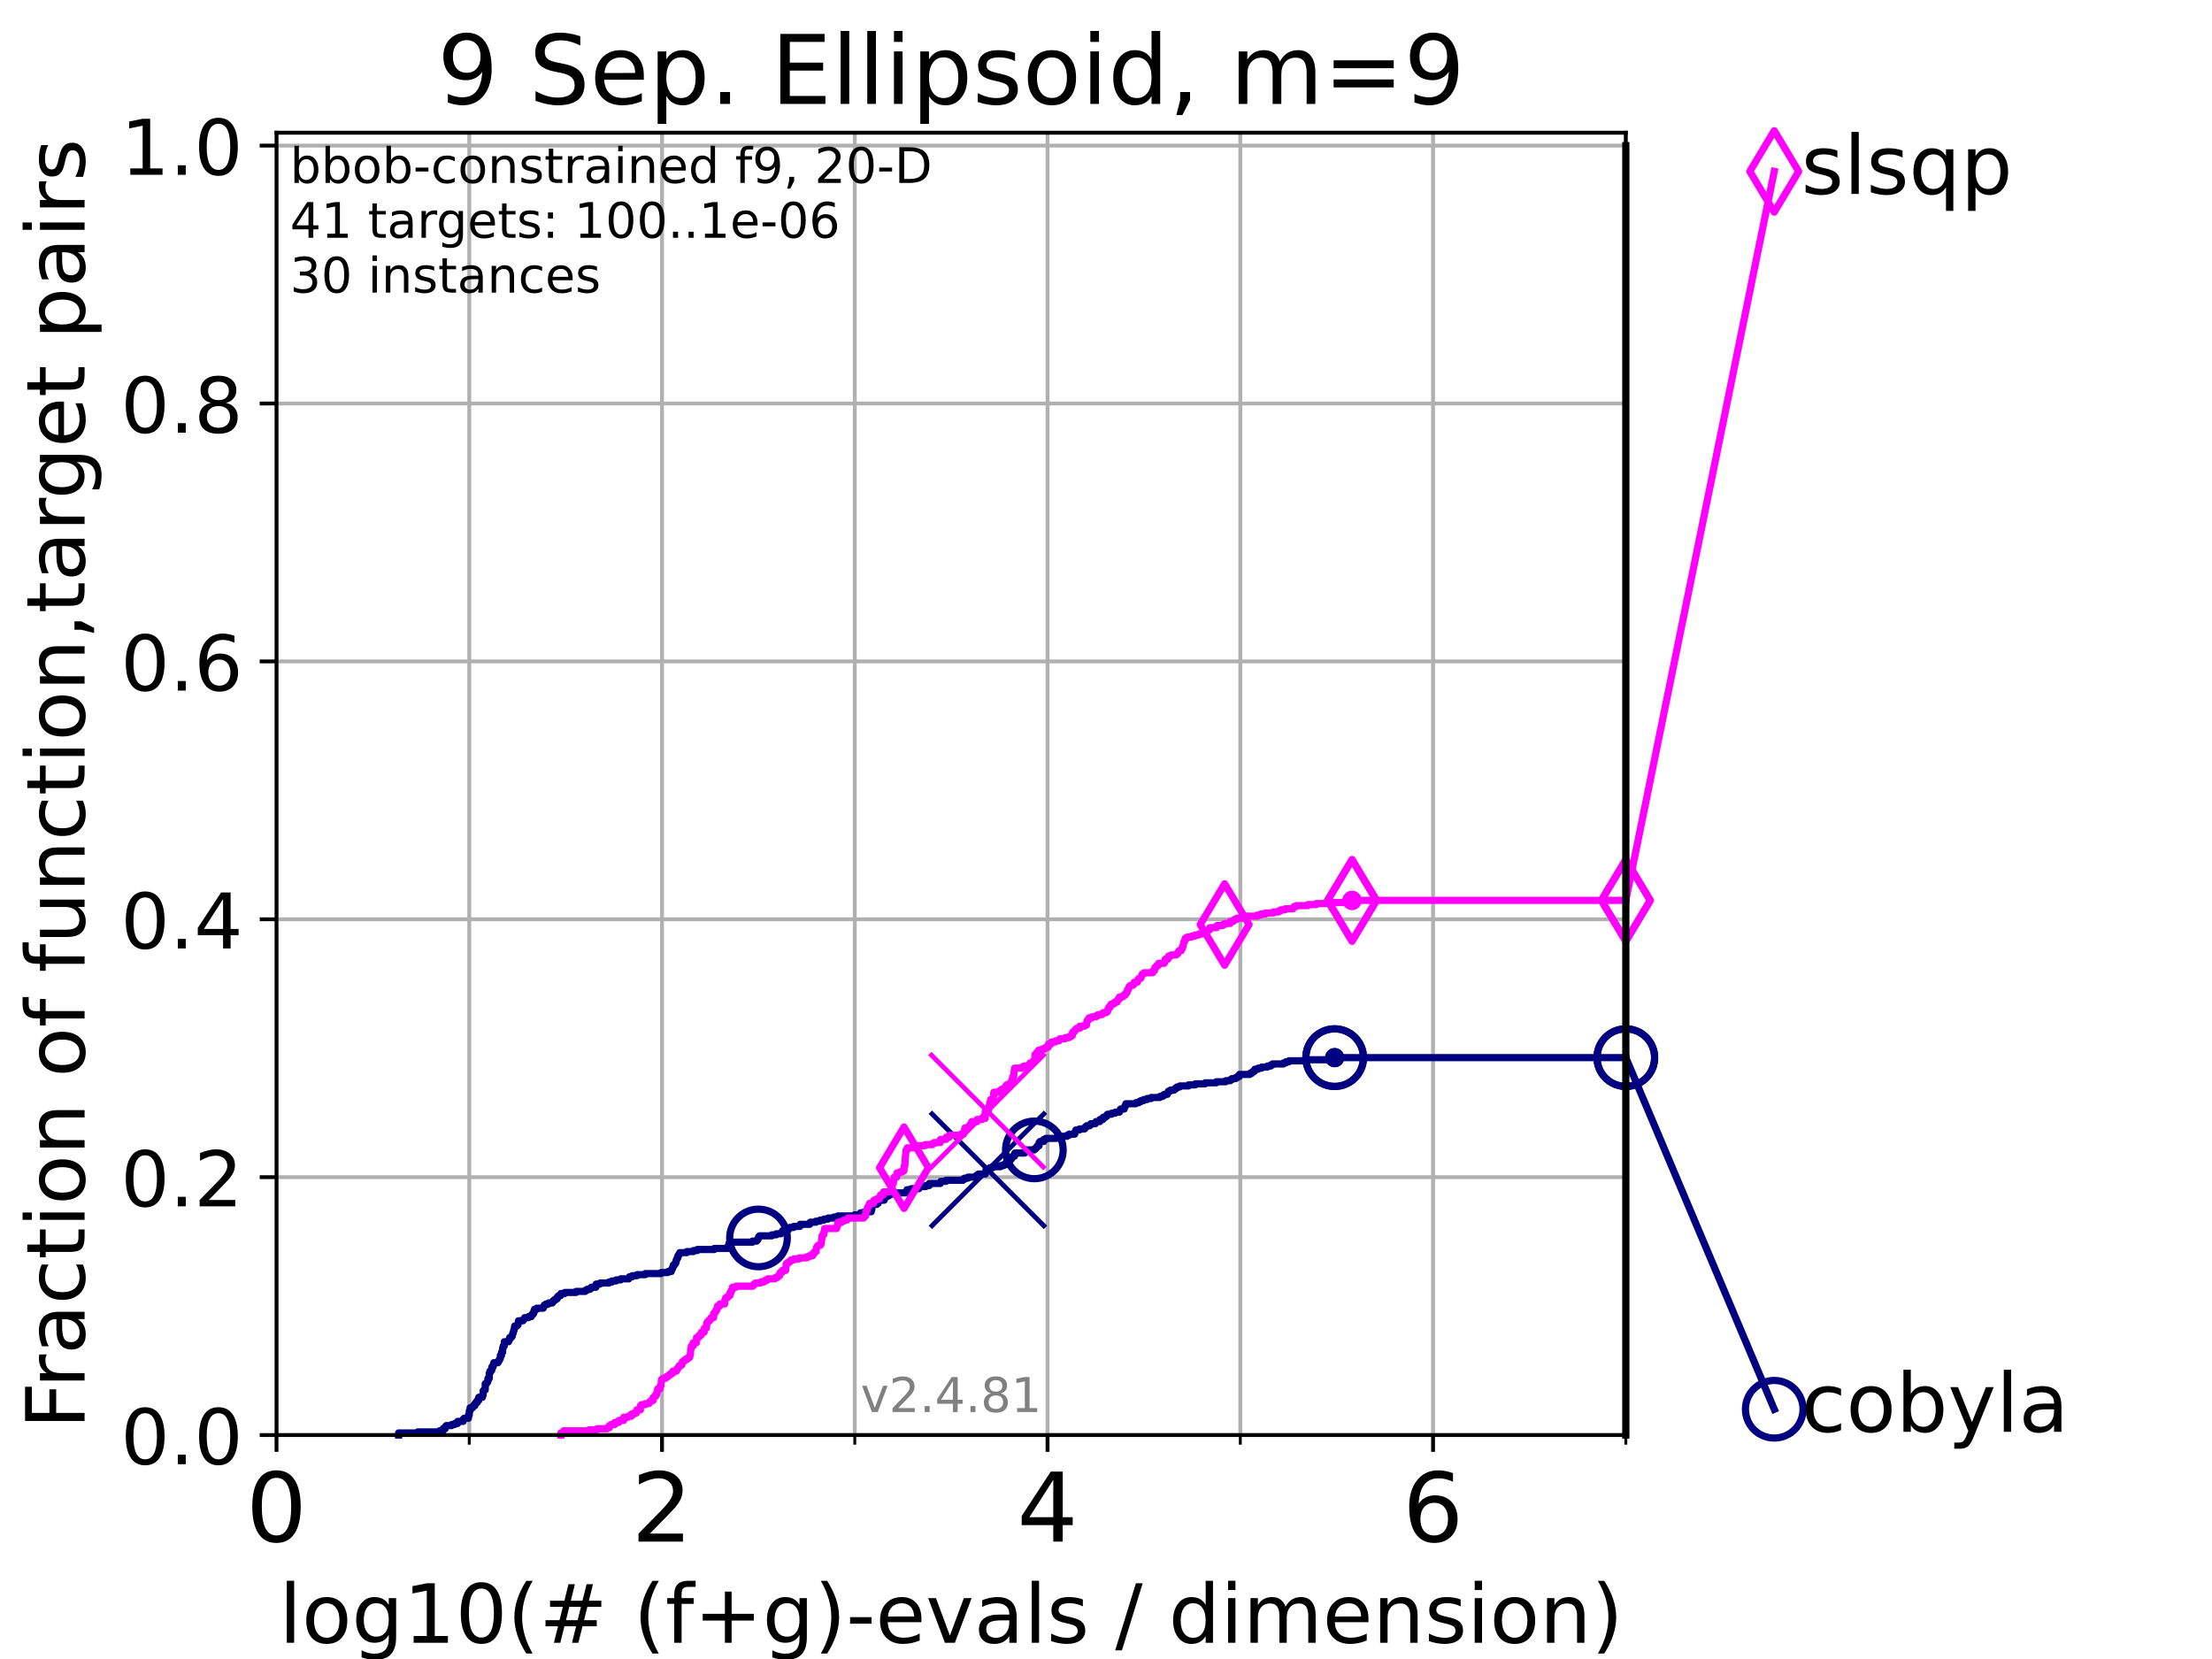 <?xml version="1.0" encoding="utf-8" standalone="no"?>
<!DOCTYPE svg PUBLIC "-//W3C//DTD SVG 1.1//EN"
  "http://www.w3.org/Graphics/SVG/1.1/DTD/svg11.dtd">
<!-- Created with matplotlib (https://matplotlib.org/) -->
<svg height="345.6pt" version="1.1" viewBox="0 0 460.8 345.6" width="460.8pt" xmlns="http://www.w3.org/2000/svg" xmlns:xlink="http://www.w3.org/1999/xlink">
 <defs>
  <style type="text/css">*{stroke-linecap:butt;stroke-linejoin:round;}</style>
 </defs>
 <g id="figure_1">
  <g id="patch_1">
   <path d="M 0 345.6 
L 460.8 345.6 
L 460.8 0 
L 0 0 
z
" style="fill:#ffffff;"/>
  </g>
  <g id="axes_1">
   <g id="patch_2">
    <path d="M 57.6 298.944 
L 338.688 298.944 
L 338.688 27.648 
L 57.6 27.648 
z
" style="fill:#ffffff;"/>
   </g>
   <g id="matplotlib.axis_1">
    <g id="xtick_1">
     <g id="line2d_1">
      <path clip-path="url(#p51afb2de9d)" d="M 57.6 298.944 
L 57.6 27.648 
" style="fill:none;stroke:#b0b0b0;stroke-linecap:square;stroke-width:0.8;"/>
     </g>
     <g id="line2d_2">
      <defs>
       <path d="M 0 0 
L 0 3.5 
" id="m9164b5c747" style="stroke:#000000;stroke-width:0.8;"/>
      </defs>
      <g>
       <use style="stroke:#000000;stroke-width:0.8;" x="57.6" xlink:href="#m9164b5c747" y="298.944"/>
      </g>
     </g>
     <g id="text_1">
      <!-- 0 -->
      <g transform="translate(51.237 321.141)scale(0.2 -0.2)">
       <defs>
        <path d="M 31.781 66.406 
Q 24.172 66.406 20.328 58.906 
Q 16.5 51.422 16.5 36.375 
Q 16.5 21.391 20.328 13.891 
Q 24.172 6.391 31.781 6.391 
Q 39.453 6.391 43.281 13.891 
Q 47.125 21.391 47.125 36.375 
Q 47.125 51.422 43.281 58.906 
Q 39.453 66.406 31.781 66.406 
z
M 31.781 74.219 
Q 44.047 74.219 50.516 64.516 
Q 56.984 54.828 56.984 36.375 
Q 56.984 17.969 50.516 8.266 
Q 44.047 -1.422 31.781 -1.422 
Q 19.531 -1.422 13.062 8.266 
Q 6.594 17.969 6.594 36.375 
Q 6.594 54.828 13.062 64.516 
Q 19.531 74.219 31.781 74.219 
z
" id="DejaVuSans-48"/>
       </defs>
       <use xlink:href="#DejaVuSans-48"/>
      </g>
     </g>
    </g>
    <g id="xtick_2">
     <g id="line2d_3">
      <path clip-path="url(#p51afb2de9d)" d="M 137.911 298.944 
L 137.911 27.648 
" style="fill:none;stroke:#b0b0b0;stroke-linecap:square;stroke-width:0.8;"/>
     </g>
     <g id="line2d_4">
      <g>
       <use style="stroke:#000000;stroke-width:0.8;" x="137.911" xlink:href="#m9164b5c747" y="298.944"/>
      </g>
     </g>
     <g id="text_2">
      <!-- 2 -->
      <g transform="translate(131.548 321.141)scale(0.2 -0.2)">
       <defs>
        <path d="M 19.188 8.297 
L 53.609 8.297 
L 53.609 0 
L 7.328 0 
L 7.328 8.297 
Q 12.938 14.109 22.625 23.891 
Q 32.328 33.688 34.812 36.531 
Q 39.547 41.844 41.422 45.531 
Q 43.312 49.219 43.312 52.781 
Q 43.312 58.594 39.234 62.25 
Q 35.156 65.922 28.609 65.922 
Q 23.969 65.922 18.812 64.312 
Q 13.672 62.703 7.812 59.422 
L 7.812 69.391 
Q 13.766 71.781 18.938 73 
Q 24.125 74.219 28.422 74.219 
Q 39.75 74.219 46.484 68.547 
Q 53.219 62.891 53.219 53.422 
Q 53.219 48.922 51.531 44.891 
Q 49.859 40.875 45.406 35.406 
Q 44.188 33.984 37.641 27.219 
Q 31.109 20.453 19.188 8.297 
z
" id="DejaVuSans-50"/>
       </defs>
       <use xlink:href="#DejaVuSans-50"/>
      </g>
     </g>
    </g>
    <g id="xtick_3">
     <g id="line2d_5">
      <path clip-path="url(#p51afb2de9d)" d="M 218.222 298.944 
L 218.222 27.648 
" style="fill:none;stroke:#b0b0b0;stroke-linecap:square;stroke-width:0.8;"/>
     </g>
     <g id="line2d_6">
      <g>
       <use style="stroke:#000000;stroke-width:0.8;" x="218.222" xlink:href="#m9164b5c747" y="298.944"/>
      </g>
     </g>
     <g id="text_3">
      <!-- 4 -->
      <g transform="translate(211.859 321.141)scale(0.2 -0.2)">
       <defs>
        <path d="M 37.797 64.312 
L 12.891 25.391 
L 37.797 25.391 
z
M 35.203 72.906 
L 47.609 72.906 
L 47.609 25.391 
L 58.016 25.391 
L 58.016 17.188 
L 47.609 17.188 
L 47.609 0 
L 37.797 0 
L 37.797 17.188 
L 4.891 17.188 
L 4.891 26.703 
z
" id="DejaVuSans-52"/>
       </defs>
       <use xlink:href="#DejaVuSans-52"/>
      </g>
     </g>
    </g>
    <g id="xtick_4">
     <g id="line2d_7">
      <path clip-path="url(#p51afb2de9d)" d="M 298.533 298.944 
L 298.533 27.648 
" style="fill:none;stroke:#b0b0b0;stroke-linecap:square;stroke-width:0.8;"/>
     </g>
     <g id="line2d_8">
      <g>
       <use style="stroke:#000000;stroke-width:0.8;" x="298.533" xlink:href="#m9164b5c747" y="298.944"/>
      </g>
     </g>
     <g id="text_4">
      <!-- 6 -->
      <g transform="translate(292.17 321.141)scale(0.2 -0.2)">
       <defs>
        <path d="M 33.016 40.375 
Q 26.375 40.375 22.484 35.828 
Q 18.609 31.297 18.609 23.391 
Q 18.609 15.531 22.484 10.953 
Q 26.375 6.391 33.016 6.391 
Q 39.656 6.391 43.531 10.953 
Q 47.406 15.531 47.406 23.391 
Q 47.406 31.297 43.531 35.828 
Q 39.656 40.375 33.016 40.375 
z
M 52.594 71.297 
L 52.594 62.312 
Q 48.875 64.062 45.094 64.984 
Q 41.312 65.922 37.594 65.922 
Q 27.828 65.922 22.672 59.328 
Q 17.531 52.734 16.797 39.406 
Q 19.672 43.656 24.016 45.922 
Q 28.375 48.188 33.594 48.188 
Q 44.578 48.188 50.953 41.516 
Q 57.328 34.859 57.328 23.391 
Q 57.328 12.156 50.688 5.359 
Q 44.047 -1.422 33.016 -1.422 
Q 20.359 -1.422 13.672 8.266 
Q 6.984 17.969 6.984 36.375 
Q 6.984 53.656 15.188 63.938 
Q 23.391 74.219 37.203 74.219 
Q 40.922 74.219 44.703 73.484 
Q 48.484 72.75 52.594 71.297 
z
" id="DejaVuSans-54"/>
       </defs>
       <use xlink:href="#DejaVuSans-54"/>
      </g>
     </g>
    </g>
    <g id="xtick_5">
     <g id="line2d_9">
      <path clip-path="url(#p51afb2de9d)" d="M 97.755 298.944 
L 97.755 27.648 
" style="fill:none;stroke:#b0b0b0;stroke-linecap:square;stroke-width:0.8;"/>
     </g>
     <g id="line2d_10">
      <defs>
       <path d="M 0 0 
L 0 2 
" id="m421f51414c" style="stroke:#000000;stroke-width:0.6;"/>
      </defs>
      <g>
       <use style="stroke:#000000;stroke-width:0.6;" x="97.755" xlink:href="#m421f51414c" y="298.944"/>
      </g>
     </g>
    </g>
    <g id="xtick_6">
     <g id="line2d_11">
      <path clip-path="url(#p51afb2de9d)" d="M 178.066 298.944 
L 178.066 27.648 
" style="fill:none;stroke:#b0b0b0;stroke-linecap:square;stroke-width:0.8;"/>
     </g>
     <g id="line2d_12">
      <g>
       <use style="stroke:#000000;stroke-width:0.6;" x="178.066" xlink:href="#m421f51414c" y="298.944"/>
      </g>
     </g>
    </g>
    <g id="xtick_7">
     <g id="line2d_13">
      <path clip-path="url(#p51afb2de9d)" d="M 258.377 298.944 
L 258.377 27.648 
" style="fill:none;stroke:#b0b0b0;stroke-linecap:square;stroke-width:0.8;"/>
     </g>
     <g id="line2d_14">
      <g>
       <use style="stroke:#000000;stroke-width:0.6;" x="258.377" xlink:href="#m421f51414c" y="298.944"/>
      </g>
     </g>
    </g>
    <g id="xtick_8">
     <g id="line2d_15">
      <path clip-path="url(#p51afb2de9d)" d="M 338.688 298.944 
L 338.688 27.648 
" style="fill:none;stroke:#b0b0b0;stroke-linecap:square;stroke-width:0.8;"/>
     </g>
     <g id="line2d_16">
      <g>
       <use style="stroke:#000000;stroke-width:0.6;" x="338.688" xlink:href="#m421f51414c" y="298.944"/>
      </g>
     </g>
    </g>
    <g id="text_5">
     <!-- log10(# (f+g)-evals / dimension) -->
     <g transform="translate(58.145 342.218)scale(0.17 -0.17)">
      <defs>
       <path d="M 9.422 75.984 
L 18.406 75.984 
L 18.406 0 
L 9.422 0 
z
" id="DejaVuSans-108"/>
       <path d="M 30.609 48.391 
Q 23.391 48.391 19.188 42.75 
Q 14.984 37.109 14.984 27.297 
Q 14.984 17.484 19.156 11.844 
Q 23.344 6.203 30.609 6.203 
Q 37.797 6.203 41.984 11.859 
Q 46.188 17.531 46.188 27.297 
Q 46.188 37.016 41.984 42.703 
Q 37.797 48.391 30.609 48.391 
z
M 30.609 56 
Q 42.328 56 49.016 48.375 
Q 55.719 40.766 55.719 27.297 
Q 55.719 13.875 49.016 6.219 
Q 42.328 -1.422 30.609 -1.422 
Q 18.844 -1.422 12.172 6.219 
Q 5.516 13.875 5.516 27.297 
Q 5.516 40.766 12.172 48.375 
Q 18.844 56 30.609 56 
z
" id="DejaVuSans-111"/>
       <path d="M 45.406 27.984 
Q 45.406 37.75 41.375 43.109 
Q 37.359 48.484 30.078 48.484 
Q 22.859 48.484 18.828 43.109 
Q 14.797 37.75 14.797 27.984 
Q 14.797 18.266 18.828 12.891 
Q 22.859 7.516 30.078 7.516 
Q 37.359 7.516 41.375 12.891 
Q 45.406 18.266 45.406 27.984 
z
M 54.391 6.781 
Q 54.391 -7.172 48.188 -13.984 
Q 42 -20.797 29.203 -20.797 
Q 24.469 -20.797 20.266 -20.094 
Q 16.062 -19.391 12.109 -17.922 
L 12.109 -9.188 
Q 16.062 -11.328 19.922 -12.344 
Q 23.781 -13.375 27.781 -13.375 
Q 36.625 -13.375 41.016 -8.766 
Q 45.406 -4.156 45.406 5.172 
L 45.406 9.625 
Q 42.625 4.781 38.281 2.391 
Q 33.938 0 27.875 0 
Q 17.828 0 11.672 7.656 
Q 5.516 15.328 5.516 27.984 
Q 5.516 40.672 11.672 48.328 
Q 17.828 56 27.875 56 
Q 33.938 56 38.281 53.609 
Q 42.625 51.219 45.406 46.391 
L 45.406 54.688 
L 54.391 54.688 
z
" id="DejaVuSans-103"/>
       <path d="M 12.406 8.297 
L 28.516 8.297 
L 28.516 63.922 
L 10.984 60.406 
L 10.984 69.391 
L 28.422 72.906 
L 38.281 72.906 
L 38.281 8.297 
L 54.391 8.297 
L 54.391 0 
L 12.406 0 
z
" id="DejaVuSans-49"/>
       <path d="M 31 75.875 
Q 24.469 64.656 21.281 53.656 
Q 18.109 42.672 18.109 31.391 
Q 18.109 20.125 21.312 9.062 
Q 24.516 -2 31 -13.188 
L 23.188 -13.188 
Q 15.875 -1.703 12.234 9.375 
Q 8.594 20.453 8.594 31.391 
Q 8.594 42.281 12.203 53.312 
Q 15.828 64.359 23.188 75.875 
z
" id="DejaVuSans-40"/>
       <path d="M 51.125 44 
L 36.922 44 
L 32.812 27.688 
L 47.125 27.688 
z
M 43.797 71.781 
L 38.719 51.516 
L 52.984 51.516 
L 58.109 71.781 
L 65.922 71.781 
L 60.891 51.516 
L 76.125 51.516 
L 76.125 44 
L 58.984 44 
L 54.984 27.688 
L 70.516 27.688 
L 70.516 20.219 
L 53.078 20.219 
L 48 0 
L 40.188 0 
L 45.219 20.219 
L 30.906 20.219 
L 25.875 0 
L 18.016 0 
L 23.094 20.219 
L 7.719 20.219 
L 7.719 27.688 
L 24.906 27.688 
L 29 44 
L 13.281 44 
L 13.281 51.516 
L 30.906 51.516 
L 35.891 71.781 
z
" id="DejaVuSans-35"/>
       <path id="DejaVuSans-32"/>
       <path d="M 37.109 75.984 
L 37.109 68.5 
L 28.516 68.5 
Q 23.688 68.5 21.797 66.547 
Q 19.922 64.594 19.922 59.516 
L 19.922 54.688 
L 34.719 54.688 
L 34.719 47.703 
L 19.922 47.703 
L 19.922 0 
L 10.891 0 
L 10.891 47.703 
L 2.297 47.703 
L 2.297 54.688 
L 10.891 54.688 
L 10.891 58.5 
Q 10.891 67.625 15.141 71.797 
Q 19.391 75.984 28.609 75.984 
z
" id="DejaVuSans-102"/>
       <path d="M 46 62.703 
L 46 35.5 
L 73.188 35.5 
L 73.188 27.203 
L 46 27.203 
L 46 0 
L 37.797 0 
L 37.797 27.203 
L 10.594 27.203 
L 10.594 35.5 
L 37.797 35.5 
L 37.797 62.703 
z
" id="DejaVuSans-43"/>
       <path d="M 8.016 75.875 
L 15.828 75.875 
Q 23.141 64.359 26.781 53.312 
Q 30.422 42.281 30.422 31.391 
Q 30.422 20.453 26.781 9.375 
Q 23.141 -1.703 15.828 -13.188 
L 8.016 -13.188 
Q 14.5 -2 17.703 9.062 
Q 20.906 20.125 20.906 31.391 
Q 20.906 42.672 17.703 53.656 
Q 14.5 64.656 8.016 75.875 
z
" id="DejaVuSans-41"/>
       <path d="M 4.891 31.391 
L 31.203 31.391 
L 31.203 23.391 
L 4.891 23.391 
z
" id="DejaVuSans-45"/>
       <path d="M 56.203 29.594 
L 56.203 25.203 
L 14.891 25.203 
Q 15.484 15.922 20.484 11.062 
Q 25.484 6.203 34.422 6.203 
Q 39.594 6.203 44.453 7.469 
Q 49.312 8.734 54.109 11.281 
L 54.109 2.781 
Q 49.266 0.734 44.188 -0.344 
Q 39.109 -1.422 33.891 -1.422 
Q 20.797 -1.422 13.156 6.188 
Q 5.516 13.812 5.516 26.812 
Q 5.516 40.234 12.766 48.109 
Q 20.016 56 32.328 56 
Q 43.359 56 49.781 48.891 
Q 56.203 41.797 56.203 29.594 
z
M 47.219 32.234 
Q 47.125 39.594 43.094 43.984 
Q 39.062 48.391 32.422 48.391 
Q 24.906 48.391 20.391 44.141 
Q 15.875 39.891 15.188 32.172 
z
" id="DejaVuSans-101"/>
       <path d="M 2.984 54.688 
L 12.5 54.688 
L 29.594 8.797 
L 46.688 54.688 
L 56.203 54.688 
L 35.688 0 
L 23.484 0 
z
" id="DejaVuSans-118"/>
       <path d="M 34.281 27.484 
Q 23.391 27.484 19.188 25 
Q 14.984 22.516 14.984 16.5 
Q 14.984 11.719 18.141 8.906 
Q 21.297 6.109 26.703 6.109 
Q 34.188 6.109 38.703 11.406 
Q 43.219 16.703 43.219 25.484 
L 43.219 27.484 
z
M 52.203 31.203 
L 52.203 0 
L 43.219 0 
L 43.219 8.297 
Q 40.141 3.328 35.547 0.953 
Q 30.953 -1.422 24.312 -1.422 
Q 15.922 -1.422 10.953 3.297 
Q 6 8.016 6 15.922 
Q 6 25.141 12.172 29.828 
Q 18.359 34.516 30.609 34.516 
L 43.219 34.516 
L 43.219 35.406 
Q 43.219 41.609 39.141 45 
Q 35.062 48.391 27.688 48.391 
Q 23 48.391 18.547 47.266 
Q 14.109 46.141 10.016 43.891 
L 10.016 52.203 
Q 14.938 54.109 19.578 55.047 
Q 24.219 56 28.609 56 
Q 40.484 56 46.344 49.844 
Q 52.203 43.703 52.203 31.203 
z
" id="DejaVuSans-97"/>
       <path d="M 44.281 53.078 
L 44.281 44.578 
Q 40.484 46.531 36.375 47.5 
Q 32.281 48.484 27.875 48.484 
Q 21.188 48.484 17.844 46.438 
Q 14.5 44.391 14.5 40.281 
Q 14.5 37.156 16.891 35.375 
Q 19.281 33.594 26.516 31.984 
L 29.594 31.297 
Q 39.156 29.25 43.188 25.516 
Q 47.219 21.781 47.219 15.094 
Q 47.219 7.469 41.188 3.016 
Q 35.156 -1.422 24.609 -1.422 
Q 20.219 -1.422 15.453 -0.562 
Q 10.688 0.297 5.422 2 
L 5.422 11.281 
Q 10.406 8.688 15.234 7.391 
Q 20.062 6.109 24.812 6.109 
Q 31.156 6.109 34.562 8.281 
Q 37.984 10.453 37.984 14.406 
Q 37.984 18.062 35.516 20.016 
Q 33.062 21.969 24.703 23.781 
L 21.578 24.516 
Q 13.234 26.266 9.516 29.906 
Q 5.812 33.547 5.812 39.891 
Q 5.812 47.609 11.281 51.797 
Q 16.75 56 26.812 56 
Q 31.781 56 36.172 55.266 
Q 40.578 54.547 44.281 53.078 
z
" id="DejaVuSans-115"/>
       <path d="M 25.391 72.906 
L 33.688 72.906 
L 8.297 -9.281 
L 0 -9.281 
z
" id="DejaVuSans-47"/>
       <path d="M 45.406 46.391 
L 45.406 75.984 
L 54.391 75.984 
L 54.391 0 
L 45.406 0 
L 45.406 8.203 
Q 42.578 3.328 38.25 0.953 
Q 33.938 -1.422 27.875 -1.422 
Q 17.969 -1.422 11.734 6.484 
Q 5.516 14.406 5.516 27.297 
Q 5.516 40.188 11.734 48.094 
Q 17.969 56 27.875 56 
Q 33.938 56 38.25 53.625 
Q 42.578 51.266 45.406 46.391 
z
M 14.797 27.297 
Q 14.797 17.391 18.875 11.75 
Q 22.953 6.109 30.078 6.109 
Q 37.203 6.109 41.297 11.75 
Q 45.406 17.391 45.406 27.297 
Q 45.406 37.203 41.297 42.844 
Q 37.203 48.484 30.078 48.484 
Q 22.953 48.484 18.875 42.844 
Q 14.797 37.203 14.797 27.297 
z
" id="DejaVuSans-100"/>
       <path d="M 9.422 54.688 
L 18.406 54.688 
L 18.406 0 
L 9.422 0 
z
M 9.422 75.984 
L 18.406 75.984 
L 18.406 64.594 
L 9.422 64.594 
z
" id="DejaVuSans-105"/>
       <path d="M 52 44.188 
Q 55.375 50.25 60.062 53.125 
Q 64.75 56 71.094 56 
Q 79.641 56 84.281 50.016 
Q 88.922 44.047 88.922 33.016 
L 88.922 0 
L 79.891 0 
L 79.891 32.719 
Q 79.891 40.578 77.094 44.375 
Q 74.312 48.188 68.609 48.188 
Q 61.625 48.188 57.562 43.547 
Q 53.516 38.922 53.516 30.906 
L 53.516 0 
L 44.484 0 
L 44.484 32.719 
Q 44.484 40.625 41.703 44.406 
Q 38.922 48.188 33.109 48.188 
Q 26.219 48.188 22.156 43.531 
Q 18.109 38.875 18.109 30.906 
L 18.109 0 
L 9.078 0 
L 9.078 54.688 
L 18.109 54.688 
L 18.109 46.188 
Q 21.188 51.219 25.484 53.609 
Q 29.781 56 35.688 56 
Q 41.656 56 45.828 52.969 
Q 50 49.953 52 44.188 
z
" id="DejaVuSans-109"/>
       <path d="M 54.891 33.016 
L 54.891 0 
L 45.906 0 
L 45.906 32.719 
Q 45.906 40.484 42.875 44.328 
Q 39.844 48.188 33.797 48.188 
Q 26.516 48.188 22.312 43.547 
Q 18.109 38.922 18.109 30.906 
L 18.109 0 
L 9.078 0 
L 9.078 54.688 
L 18.109 54.688 
L 18.109 46.188 
Q 21.344 51.125 25.703 53.562 
Q 30.078 56 35.797 56 
Q 45.219 56 50.047 50.172 
Q 54.891 44.344 54.891 33.016 
z
" id="DejaVuSans-110"/>
      </defs>
      <use xlink:href="#DejaVuSans-108"/>
      <use x="27.783" xlink:href="#DejaVuSans-111"/>
      <use x="88.965" xlink:href="#DejaVuSans-103"/>
      <use x="152.441" xlink:href="#DejaVuSans-49"/>
      <use x="216.064" xlink:href="#DejaVuSans-48"/>
      <use x="279.688" xlink:href="#DejaVuSans-40"/>
      <use x="318.701" xlink:href="#DejaVuSans-35"/>
      <use x="402.49" xlink:href="#DejaVuSans-32"/>
      <use x="434.277" xlink:href="#DejaVuSans-40"/>
      <use x="473.291" xlink:href="#DejaVuSans-102"/>
      <use x="508.496" xlink:href="#DejaVuSans-43"/>
      <use x="592.285" xlink:href="#DejaVuSans-103"/>
      <use x="655.762" xlink:href="#DejaVuSans-41"/>
      <use x="694.775" xlink:href="#DejaVuSans-45"/>
      <use x="730.859" xlink:href="#DejaVuSans-101"/>
      <use x="792.383" xlink:href="#DejaVuSans-118"/>
      <use x="851.562" xlink:href="#DejaVuSans-97"/>
      <use x="912.842" xlink:href="#DejaVuSans-108"/>
      <use x="940.625" xlink:href="#DejaVuSans-115"/>
      <use x="992.725" xlink:href="#DejaVuSans-32"/>
      <use x="1024.512" xlink:href="#DejaVuSans-47"/>
      <use x="1058.203" xlink:href="#DejaVuSans-32"/>
      <use x="1089.99" xlink:href="#DejaVuSans-100"/>
      <use x="1153.467" xlink:href="#DejaVuSans-105"/>
      <use x="1181.25" xlink:href="#DejaVuSans-109"/>
      <use x="1278.662" xlink:href="#DejaVuSans-101"/>
      <use x="1340.186" xlink:href="#DejaVuSans-110"/>
      <use x="1403.564" xlink:href="#DejaVuSans-115"/>
      <use x="1455.664" xlink:href="#DejaVuSans-105"/>
      <use x="1483.447" xlink:href="#DejaVuSans-111"/>
      <use x="1544.629" xlink:href="#DejaVuSans-110"/>
      <use x="1608.008" xlink:href="#DejaVuSans-41"/>
     </g>
    </g>
   </g>
   <g id="matplotlib.axis_2">
    <g id="ytick_1">
     <g id="line2d_17">
      <path clip-path="url(#p51afb2de9d)" d="M 57.6 298.944 
L 338.688 298.944 
" style="fill:none;stroke:#b0b0b0;stroke-linecap:square;stroke-width:0.8;"/>
     </g>
     <g id="line2d_18">
      <defs>
       <path d="M 0 0 
L -3.5 0 
" id="mb954b0135a" style="stroke:#000000;stroke-width:0.8;"/>
      </defs>
      <g>
       <use style="stroke:#000000;stroke-width:0.8;" x="57.6" xlink:href="#mb954b0135a" y="298.944"/>
      </g>
     </g>
     <g id="text_6">
      <!-- 0.0 -->
      <g transform="translate(25.155 305.023)scale(0.16 -0.16)">
       <defs>
        <path d="M 10.688 12.406 
L 21 12.406 
L 21 0 
L 10.688 0 
z
" id="DejaVuSans-46"/>
       </defs>
       <use xlink:href="#DejaVuSans-48"/>
       <use x="63.623" xlink:href="#DejaVuSans-46"/>
       <use x="95.41" xlink:href="#DejaVuSans-48"/>
      </g>
     </g>
    </g>
    <g id="ytick_2">
     <g id="line2d_19">
      <path clip-path="url(#p51afb2de9d)" d="M 57.6 245.222 
L 338.688 245.222 
" style="fill:none;stroke:#b0b0b0;stroke-linecap:square;stroke-width:0.8;"/>
     </g>
     <g id="line2d_20">
      <g>
       <use style="stroke:#000000;stroke-width:0.8;" x="57.6" xlink:href="#mb954b0135a" y="245.222"/>
      </g>
     </g>
     <g id="text_7">
      <!-- 0.2 -->
      <g transform="translate(25.155 251.301)scale(0.16 -0.16)">
       <use xlink:href="#DejaVuSans-48"/>
       <use x="63.623" xlink:href="#DejaVuSans-46"/>
       <use x="95.41" xlink:href="#DejaVuSans-50"/>
      </g>
     </g>
    </g>
    <g id="ytick_3">
     <g id="line2d_21">
      <path clip-path="url(#p51afb2de9d)" d="M 57.6 191.5 
L 338.688 191.5 
" style="fill:none;stroke:#b0b0b0;stroke-linecap:square;stroke-width:0.8;"/>
     </g>
     <g id="line2d_22">
      <g>
       <use style="stroke:#000000;stroke-width:0.8;" x="57.6" xlink:href="#mb954b0135a" y="191.5"/>
      </g>
     </g>
     <g id="text_8">
      <!-- 0.4 -->
      <g transform="translate(25.155 197.579)scale(0.16 -0.16)">
       <use xlink:href="#DejaVuSans-48"/>
       <use x="63.623" xlink:href="#DejaVuSans-46"/>
       <use x="95.41" xlink:href="#DejaVuSans-52"/>
      </g>
     </g>
    </g>
    <g id="ytick_4">
     <g id="line2d_23">
      <path clip-path="url(#p51afb2de9d)" d="M 57.6 137.778 
L 338.688 137.778 
" style="fill:none;stroke:#b0b0b0;stroke-linecap:square;stroke-width:0.8;"/>
     </g>
     <g id="line2d_24">
      <g>
       <use style="stroke:#000000;stroke-width:0.8;" x="57.6" xlink:href="#mb954b0135a" y="137.778"/>
      </g>
     </g>
     <g id="text_9">
      <!-- 0.6 -->
      <g transform="translate(25.155 143.857)scale(0.16 -0.16)">
       <use xlink:href="#DejaVuSans-48"/>
       <use x="63.623" xlink:href="#DejaVuSans-46"/>
       <use x="95.41" xlink:href="#DejaVuSans-54"/>
      </g>
     </g>
    </g>
    <g id="ytick_5">
     <g id="line2d_25">
      <path clip-path="url(#p51afb2de9d)" d="M 57.6 84.056 
L 338.688 84.056 
" style="fill:none;stroke:#b0b0b0;stroke-linecap:square;stroke-width:0.8;"/>
     </g>
     <g id="line2d_26">
      <g>
       <use style="stroke:#000000;stroke-width:0.8;" x="57.6" xlink:href="#mb954b0135a" y="84.056"/>
      </g>
     </g>
     <g id="text_10">
      <!-- 0.8 -->
      <g transform="translate(25.155 90.135)scale(0.16 -0.16)">
       <defs>
        <path d="M 31.781 34.625 
Q 24.75 34.625 20.719 30.859 
Q 16.703 27.094 16.703 20.516 
Q 16.703 13.922 20.719 10.156 
Q 24.75 6.391 31.781 6.391 
Q 38.812 6.391 42.859 10.172 
Q 46.922 13.969 46.922 20.516 
Q 46.922 27.094 42.891 30.859 
Q 38.875 34.625 31.781 34.625 
z
M 21.922 38.812 
Q 15.578 40.375 12.031 44.719 
Q 8.5 49.078 8.5 55.328 
Q 8.5 64.062 14.719 69.141 
Q 20.953 74.219 31.781 74.219 
Q 42.672 74.219 48.875 69.141 
Q 55.078 64.062 55.078 55.328 
Q 55.078 49.078 51.531 44.719 
Q 48 40.375 41.703 38.812 
Q 48.828 37.156 52.797 32.312 
Q 56.781 27.484 56.781 20.516 
Q 56.781 9.906 50.312 4.234 
Q 43.844 -1.422 31.781 -1.422 
Q 19.734 -1.422 13.25 4.234 
Q 6.781 9.906 6.781 20.516 
Q 6.781 27.484 10.781 32.312 
Q 14.797 37.156 21.922 38.812 
z
M 18.312 54.391 
Q 18.312 48.734 21.844 45.562 
Q 25.391 42.391 31.781 42.391 
Q 38.141 42.391 41.719 45.562 
Q 45.312 48.734 45.312 54.391 
Q 45.312 60.062 41.719 63.234 
Q 38.141 66.406 31.781 66.406 
Q 25.391 66.406 21.844 63.234 
Q 18.312 60.062 18.312 54.391 
z
" id="DejaVuSans-56"/>
       </defs>
       <use xlink:href="#DejaVuSans-48"/>
       <use x="63.623" xlink:href="#DejaVuSans-46"/>
       <use x="95.41" xlink:href="#DejaVuSans-56"/>
      </g>
     </g>
    </g>
    <g id="ytick_6">
     <g id="line2d_27">
      <path clip-path="url(#p51afb2de9d)" d="M 57.6 30.334 
L 338.688 30.334 
" style="fill:none;stroke:#b0b0b0;stroke-linecap:square;stroke-width:0.8;"/>
     </g>
     <g id="line2d_28">
      <g>
       <use style="stroke:#000000;stroke-width:0.8;" x="57.6" xlink:href="#mb954b0135a" y="30.334"/>
      </g>
     </g>
     <g id="text_11">
      <!-- 1.0 -->
      <g transform="translate(25.155 36.413)scale(0.16 -0.16)">
       <use xlink:href="#DejaVuSans-49"/>
       <use x="63.623" xlink:href="#DejaVuSans-46"/>
       <use x="95.41" xlink:href="#DejaVuSans-48"/>
      </g>
     </g>
    </g>
    <g id="text_12">
     <!-- Fraction of function,target pairs -->
     <g transform="translate(17.62 297.681)rotate(-90)scale(0.17 -0.17)">
      <defs>
       <path d="M 9.812 72.906 
L 51.703 72.906 
L 51.703 64.594 
L 19.672 64.594 
L 19.672 43.109 
L 48.578 43.109 
L 48.578 34.812 
L 19.672 34.812 
L 19.672 0 
L 9.812 0 
z
" id="DejaVuSans-70"/>
       <path d="M 41.109 46.297 
Q 39.594 47.172 37.812 47.578 
Q 36.031 48 33.891 48 
Q 26.266 48 22.188 43.047 
Q 18.109 38.094 18.109 28.812 
L 18.109 0 
L 9.078 0 
L 9.078 54.688 
L 18.109 54.688 
L 18.109 46.188 
Q 20.953 51.172 25.484 53.578 
Q 30.031 56 36.531 56 
Q 37.453 56 38.578 55.875 
Q 39.703 55.766 41.062 55.516 
z
" id="DejaVuSans-114"/>
       <path d="M 48.781 52.594 
L 48.781 44.188 
Q 44.969 46.297 41.141 47.344 
Q 37.312 48.391 33.406 48.391 
Q 24.656 48.391 19.812 42.844 
Q 14.984 37.312 14.984 27.297 
Q 14.984 17.281 19.812 11.734 
Q 24.656 6.203 33.406 6.203 
Q 37.312 6.203 41.141 7.25 
Q 44.969 8.297 48.781 10.406 
L 48.781 2.094 
Q 45.016 0.344 40.984 -0.531 
Q 36.969 -1.422 32.422 -1.422 
Q 20.062 -1.422 12.781 6.344 
Q 5.516 14.109 5.516 27.297 
Q 5.516 40.672 12.859 48.328 
Q 20.219 56 33.016 56 
Q 37.156 56 41.109 55.141 
Q 45.062 54.297 48.781 52.594 
z
" id="DejaVuSans-99"/>
       <path d="M 18.312 70.219 
L 18.312 54.688 
L 36.812 54.688 
L 36.812 47.703 
L 18.312 47.703 
L 18.312 18.016 
Q 18.312 11.328 20.141 9.422 
Q 21.969 7.516 27.594 7.516 
L 36.812 7.516 
L 36.812 0 
L 27.594 0 
Q 17.188 0 13.234 3.875 
Q 9.281 7.766 9.281 18.016 
L 9.281 47.703 
L 2.688 47.703 
L 2.688 54.688 
L 9.281 54.688 
L 9.281 70.219 
z
" id="DejaVuSans-116"/>
       <path d="M 8.5 21.578 
L 8.5 54.688 
L 17.484 54.688 
L 17.484 21.922 
Q 17.484 14.156 20.5 10.266 
Q 23.531 6.391 29.594 6.391 
Q 36.859 6.391 41.078 11.031 
Q 45.312 15.672 45.312 23.688 
L 45.312 54.688 
L 54.297 54.688 
L 54.297 0 
L 45.312 0 
L 45.312 8.406 
Q 42.047 3.422 37.719 1 
Q 33.406 -1.422 27.688 -1.422 
Q 18.266 -1.422 13.375 4.438 
Q 8.5 10.297 8.5 21.578 
z
M 31.109 56 
z
" id="DejaVuSans-117"/>
       <path d="M 11.719 12.406 
L 22.016 12.406 
L 22.016 4 
L 14.016 -11.625 
L 7.719 -11.625 
L 11.719 4 
z
" id="DejaVuSans-44"/>
       <path d="M 18.109 8.203 
L 18.109 -20.797 
L 9.078 -20.797 
L 9.078 54.688 
L 18.109 54.688 
L 18.109 46.391 
Q 20.953 51.266 25.266 53.625 
Q 29.594 56 35.594 56 
Q 45.562 56 51.781 48.094 
Q 58.016 40.188 58.016 27.297 
Q 58.016 14.406 51.781 6.484 
Q 45.562 -1.422 35.594 -1.422 
Q 29.594 -1.422 25.266 0.953 
Q 20.953 3.328 18.109 8.203 
z
M 48.688 27.297 
Q 48.688 37.203 44.609 42.844 
Q 40.531 48.484 33.406 48.484 
Q 26.266 48.484 22.188 42.844 
Q 18.109 37.203 18.109 27.297 
Q 18.109 17.391 22.188 11.75 
Q 26.266 6.109 33.406 6.109 
Q 40.531 6.109 44.609 11.75 
Q 48.688 17.391 48.688 27.297 
z
" id="DejaVuSans-112"/>
      </defs>
      <use xlink:href="#DejaVuSans-70"/>
      <use x="50.27" xlink:href="#DejaVuSans-114"/>
      <use x="91.383" xlink:href="#DejaVuSans-97"/>
      <use x="152.662" xlink:href="#DejaVuSans-99"/>
      <use x="207.643" xlink:href="#DejaVuSans-116"/>
      <use x="246.852" xlink:href="#DejaVuSans-105"/>
      <use x="274.635" xlink:href="#DejaVuSans-111"/>
      <use x="335.816" xlink:href="#DejaVuSans-110"/>
      <use x="399.195" xlink:href="#DejaVuSans-32"/>
      <use x="430.982" xlink:href="#DejaVuSans-111"/>
      <use x="492.164" xlink:href="#DejaVuSans-102"/>
      <use x="527.369" xlink:href="#DejaVuSans-32"/>
      <use x="559.156" xlink:href="#DejaVuSans-102"/>
      <use x="594.361" xlink:href="#DejaVuSans-117"/>
      <use x="657.74" xlink:href="#DejaVuSans-110"/>
      <use x="721.119" xlink:href="#DejaVuSans-99"/>
      <use x="776.1" xlink:href="#DejaVuSans-116"/>
      <use x="815.309" xlink:href="#DejaVuSans-105"/>
      <use x="843.092" xlink:href="#DejaVuSans-111"/>
      <use x="904.273" xlink:href="#DejaVuSans-110"/>
      <use x="967.652" xlink:href="#DejaVuSans-44"/>
      <use x="999.439" xlink:href="#DejaVuSans-116"/>
      <use x="1038.648" xlink:href="#DejaVuSans-97"/>
      <use x="1099.928" xlink:href="#DejaVuSans-114"/>
      <use x="1139.291" xlink:href="#DejaVuSans-103"/>
      <use x="1202.768" xlink:href="#DejaVuSans-101"/>
      <use x="1264.291" xlink:href="#DejaVuSans-116"/>
      <use x="1303.5" xlink:href="#DejaVuSans-32"/>
      <use x="1335.287" xlink:href="#DejaVuSans-112"/>
      <use x="1398.764" xlink:href="#DejaVuSans-97"/>
      <use x="1460.043" xlink:href="#DejaVuSans-105"/>
      <use x="1487.826" xlink:href="#DejaVuSans-114"/>
      <use x="1528.939" xlink:href="#DejaVuSans-115"/>
     </g>
    </g>
   </g>
   <g id="line2d_29">
    <defs>
     <path d="M 0 1.5 
C 0.398 1.5 0.779 1.342 1.061 1.061 
C 1.342 0.779 1.5 0.398 1.5 0 
C 1.5 -0.398 1.342 -0.779 1.061 -1.061 
C 0.779 -1.342 0.398 -1.5 0 -1.5 
C -0.398 -1.5 -0.779 -1.342 -1.061 -1.061 
C -1.342 -0.779 -1.5 -0.398 -1.5 0 
C -1.5 0.398 -1.342 0.779 -1.061 1.061 
C -0.779 1.342 -0.398 1.5 0 1.5 
z
" id="m904afbb237" style="stroke:#000080;"/>
    </defs>
    <g>
     <use style="fill:#000080;stroke:#000080;" x="278.033" xlink:href="#m904afbb237" y="220.326"/>
     <use style="fill:#000080;stroke:#000080;" x="278.033" xlink:href="#m904afbb237" y="220.326"/>
    </g>
   </g>
   <g id="line2d_30">
    <path d="M 83.037 298.944 
L 83.037 298.507 
L 87.01 298.507 
L 87.01 298.289 
L 91.535 298.289 
L 91.535 298.07 
L 92.267 298.07 
L 92.267 297.634 
L 92.738 297.634 
L 92.738 297.197 
L 92.969 297.197 
L 92.969 296.979 
L 94.081 296.979 
L 94.081 296.76 
L 94.715 296.76 
L 94.715 296.542 
L 95.327 296.542 
L 95.327 296.105 
L 96.49 296.105 
L 96.49 295.668 
L 96.676 295.668 
L 96.676 295.45 
L 97.58 295.45 
L 97.58 294.795 
L 97.755 294.795 
L 97.755 293.921 
L 97.929 293.921 
L 97.929 293.266 
L 98.439 293.266 
L 98.439 293.048 
L 98.606 293.048 
L 98.606 292.829 
L 98.935 292.829 
L 98.935 292.393 
L 99.098 292.393 
L 99.098 292.174 
L 99.418 292.174 
L 99.418 291.737 
L 99.732 291.737 
L 99.732 291.082 
L 100.493 291.082 
L 100.493 290.645 
L 100.642 290.645 
L 100.642 289.772 
L 100.789 289.772 
L 100.789 289.554 
L 101.08 289.554 
L 101.08 288.243 
L 101.366 288.243 
L 101.366 288.025 
L 101.507 288.025 
L 101.507 287.807 
L 101.647 287.807 
L 101.647 287.151 
L 101.924 287.151 
L 101.924 286.059 
L 102.06 286.059 
L 102.06 285.623 
L 102.331 285.623 
L 102.331 285.404 
L 102.465 285.404 
L 102.465 284.749 
L 102.729 284.749 
L 102.729 284.312 
L 102.859 284.312 
L 102.859 283.876 
L 103.747 283.876 
L 103.747 283.657 
L 103.871 283.657 
L 103.871 283.439 
L 103.993 283.439 
L 103.993 283.22 
L 104.115 283.22 
L 104.115 283.002 
L 104.235 283.002 
L 104.235 282.347 
L 104.474 282.347 
L 104.474 281.692 
L 104.71 281.692 
L 104.71 280.818 
L 104.826 280.818 
L 104.826 280.382 
L 105.057 280.382 
L 105.057 279.508 
L 105.952 279.508 
L 106.061 279.071 
L 106.169 279.071 
L 106.169 278.634 
L 106.489 278.634 
L 106.489 278.416 
L 106.699 278.416 
L 106.803 277.761 
L 106.906 277.761 
L 107.009 277.106 
L 107.111 277.106 
L 107.213 276.232 
L 107.713 276.232 
L 107.713 276.014 
L 107.909 276.014 
L 108.006 275.14 
L 108.949 275.14 
L 108.949 274.922 
L 109.132 274.922 
L 109.132 274.704 
L 109.312 274.704 
L 109.312 274.485 
L 110.103 274.485 
L 110.103 274.267 
L 110.694 274.267 
L 110.777 273.83 
L 111.023 273.83 
L 111.023 273.612 
L 111.186 273.612 
L 111.186 273.175 
L 111.346 273.175 
L 111.346 272.738 
L 111.82 272.738 
L 111.82 272.52 
L 113.168 272.52 
L 113.24 272.083 
L 113.383 272.083 
L 113.383 271.865 
L 113.735 271.865 
L 113.735 271.646 
L 114.284 271.646 
L 114.284 271.428 
L 115.077 271.428 
L 115.077 271.209 
L 115.206 271.209 
L 115.206 270.991 
L 115.46 270.991 
L 115.46 270.773 
L 115.773 270.773 
L 115.773 270.554 
L 116.081 270.554 
L 116.142 270.118 
L 116.383 270.118 
L 116.383 269.899 
L 116.798 269.899 
L 116.856 269.462 
L 117.654 269.462 
L 117.654 269.244 
L 119.997 269.244 
L 119.997 269.026 
L 121.931 269.026 
L 121.931 268.807 
L 122.277 268.807 
L 122.277 268.589 
L 122.906 268.589 
L 122.906 268.371 
L 123.193 268.371 
L 123.193 268.152 
L 124.14 268.152 
L 124.178 267.497 
L 125.002 267.497 
L 125.002 267.279 
L 126.872 267.279 
L 126.872 267.06 
L 127.485 267.06 
L 127.485 266.842 
L 128.351 266.842 
L 128.351 266.623 
L 129.319 266.623 
L 129.319 266.405 
L 131.005 266.405 
L 131.005 266.187 
L 131.134 266.187 
L 131.134 265.968 
L 131.716 265.968 
L 131.716 265.75 
L 132.707 265.75 
L 132.707 265.532 
L 134.429 265.532 
L 134.429 265.313 
L 137.7 265.313 
L 137.7 265.095 
L 139.148 265.095 
L 139.148 264.876 
L 139.833 264.876 
L 139.879 264.44 
L 140.019 264.44 
L 140.019 264.221 
L 140.142 264.221 
L 140.234 263.566 
L 140.492 263.566 
L 140.492 263.348 
L 140.641 263.348 
L 140.641 263.129 
L 140.79 263.129 
L 140.864 262.474 
L 140.981 262.474 
L 141.069 262.037 
L 141.214 262.037 
L 141.228 261.601 
L 141.357 261.601 
L 141.357 261.382 
L 141.514 261.382 
L 141.599 260.946 
L 143.073 260.946 
L 143.073 260.727 
L 144.457 260.727 
L 144.457 260.509 
L 145.253 260.509 
L 145.253 260.29 
L 148.813 260.29 
L 148.813 260.072 
L 151.697 260.072 
L 151.736 259.417 
L 151.815 259.417 
L 151.87 258.98 
L 152.394 258.98 
L 152.394 258.762 
L 156.762 258.762 
L 156.762 258.543 
L 157.636 258.543 
L 157.636 258.325 
L 157.821 258.325 
L 157.821 258.107 
L 157.954 258.107 
L 158.009 257.67 
L 158.201 257.67 
L 158.201 257.451 
L 160.77 257.451 
L 160.77 257.233 
L 161.708 257.233 
L 161.708 257.015 
L 162.683 257.015 
L 162.683 256.796 
L 162.925 256.796 
L 163.025 256.36 
L 163.852 256.36 
L 163.852 256.141 
L 164.291 256.141 
L 164.291 255.923 
L 164.498 255.923 
L 164.498 255.704 
L 165.314 255.704 
L 165.314 255.486 
L 166.634 255.486 
L 166.671 255.049 
L 168.682 255.049 
L 168.774 254.612 
L 169.957 254.612 
L 169.957 254.394 
L 170.816 254.394 
L 170.816 254.176 
L 171.634 254.176 
L 171.634 253.957 
L 172.499 253.957 
L 172.499 253.739 
L 173.744 253.739 
L 173.744 253.521 
L 174.552 253.521 
L 174.552 253.302 
L 177.999 253.302 
L 177.999 253.084 
L 179.221 253.084 
L 179.258 252.647 
L 180.091 252.647 
L 180.091 252.429 
L 181.494 252.429 
L 181.494 251.992 
L 181.614 251.992 
L 181.679 251.118 
L 181.811 251.118 
L 181.811 250.9 
L 182.659 250.9 
L 182.659 250.682 
L 182.919 250.682 
L 183 250.245 
L 183.053 250.245 
L 183.053 250.026 
L 184.188 250.026 
L 184.188 249.59 
L 184.388 249.59 
L 184.388 249.371 
L 184.645 249.371 
L 184.645 249.153 
L 185.085 249.153 
L 185.085 248.935 
L 185.438 248.935 
L 185.438 248.716 
L 186.035 248.716 
L 186.035 248.498 
L 188.66 248.498 
L 188.66 248.279 
L 188.852 248.279 
L 188.943 247.843 
L 189.814 247.843 
L 189.814 247.624 
L 191.437 247.624 
L 191.49 247.187 
L 192.871 247.187 
L 192.871 246.969 
L 193.586 246.969 
L 193.603 246.532 
L 195.888 246.532 
L 195.888 246.314 
L 196 246.314 
L 196 246.096 
L 197.064 246.096 
L 197.064 245.877 
L 200.589 245.877 
L 200.589 245.659 
L 200.916 245.659 
L 200.916 245.44 
L 201.632 245.44 
L 201.632 245.222 
L 203.225 245.222 
L 203.225 245.004 
L 203.497 245.004 
L 203.497 244.785 
L 203.833 244.785 
L 203.833 244.567 
L 205.28 244.567 
L 205.379 243.912 
L 205.407 243.912 
L 205.407 243.693 
L 206.116 243.693 
L 206.22 243.257 
L 206.817 243.257 
L 206.817 243.038 
L 208.437 243.038 
L 208.437 242.82 
L 209.068 242.82 
L 209.068 242.601 
L 209.665 242.601 
L 209.702 241.946 
L 210.332 241.946 
L 210.338 241.51 
L 210.666 241.51 
L 210.666 241.291 
L 210.807 241.291 
L 210.807 241.073 
L 210.959 241.073 
L 210.959 240.854 
L 211.355 240.854 
L 211.419 240.199 
L 213.48 240.199 
L 213.48 239.981 
L 213.626 239.981 
L 213.626 239.762 
L 213.83 239.762 
L 213.83 239.544 
L 215.476 239.544 
L 215.476 239.326 
L 215.78 239.326 
L 215.78 239.107 
L 215.958 239.107 
L 215.958 238.889 
L 216.107 238.889 
L 216.107 238.671 
L 216.449 238.671 
L 216.466 238.015 
L 216.647 238.015 
L 216.647 237.797 
L 217.425 237.797 
L 217.431 237.36 
L 217.855 237.36 
L 217.855 237.142 
L 220.106 237.142 
L 220.106 236.924 
L 221.347 236.924 
L 221.347 236.705 
L 222.313 236.705 
L 222.313 236.487 
L 222.701 236.487 
L 222.701 236.268 
L 223.88 236.268 
L 223.938 235.832 
L 224.013 235.832 
L 224.12 235.395 
L 224.867 235.395 
L 224.867 235.176 
L 225.956 235.176 
L 225.956 234.958 
L 226.104 234.958 
L 226.104 234.74 
L 226.358 234.74 
L 226.358 234.521 
L 227.016 234.521 
L 227.016 234.303 
L 227.246 234.303 
L 227.246 234.085 
L 228.189 234.085 
L 228.189 233.866 
L 228.306 233.866 
L 228.306 233.648 
L 229.117 233.648 
L 229.161 233.211 
L 229.749 233.211 
L 229.778 232.774 
L 230.254 232.774 
L 230.254 232.556 
L 230.538 232.556 
L 230.538 232.337 
L 230.697 232.337 
L 230.697 232.119 
L 231.557 232.119 
L 231.557 231.901 
L 232.328 231.901 
L 232.328 231.682 
L 233.187 231.682 
L 233.187 231.464 
L 233.305 231.464 
L 233.415 231.027 
L 234.197 231.027 
L 234.262 230.59 
L 234.336 230.59 
L 234.336 230.372 
L 234.521 230.372 
L 234.537 229.935 
L 236.585 229.935 
L 236.585 229.717 
L 237.24 229.717 
L 237.24 229.499 
L 237.661 229.499 
L 237.661 229.28 
L 238.246 229.28 
L 238.246 229.062 
L 238.936 229.062 
L 238.936 228.843 
L 239.786 228.843 
L 239.786 228.625 
L 241.604 228.625 
L 241.604 228.407 
L 242.202 228.407 
L 242.202 228.188 
L 242.55 228.188 
L 242.55 227.97 
L 243.183 227.97 
L 243.282 227.533 
L 243.398 227.533 
L 243.398 227.315 
L 243.807 227.315 
L 243.807 227.096 
L 244.609 227.096 
L 244.609 226.878 
L 244.889 226.878 
L 244.889 226.66 
L 245.173 226.66 
L 245.173 226.441 
L 245.764 226.441 
L 245.764 226.223 
L 247.586 226.223 
L 247.586 226.004 
L 248.966 226.004 
L 248.966 225.786 
L 251.049 225.786 
L 251.049 225.568 
L 253.385 225.568 
L 253.385 225.349 
L 255.353 225.349 
L 255.353 225.131 
L 256.285 225.131 
L 256.285 224.912 
L 256.627 224.912 
L 256.627 224.694 
L 257.397 224.694 
L 257.397 224.476 
L 257.776 224.476 
L 257.776 224.257 
L 258.173 224.257 
L 258.195 223.821 
L 260.356 223.821 
L 260.356 223.602 
L 260.742 223.602 
L 260.742 223.384 
L 261.031 223.384 
L 261.031 223.165 
L 261.335 223.165 
L 261.421 222.729 
L 262.106 222.729 
L 262.106 222.51 
L 262.83 222.51 
L 262.83 222.292 
L 264.023 222.292 
L 264.023 222.074 
L 264.707 222.074 
L 264.707 221.855 
L 265.082 221.855 
L 265.082 221.637 
L 267.391 221.637 
L 267.391 221.418 
L 267.859 221.418 
L 267.859 221.2 
L 268.503 221.2 
L 268.503 220.982 
L 271.834 220.982 
L 271.834 220.763 
L 276.997 220.763 
L 276.997 220.545 
L 278.033 220.545 
L 278.033 220.326 
L 338.688 220.326 
L 338.688 220.326 
" style="fill:none;stroke:#000080;stroke-linecap:square;stroke-width:1.5;"/>
   </g>
   <g id="line2d_31">
    <defs>
     <path d="M 0 6 
C 1.591 6 3.117 5.368 4.243 4.243 
C 5.368 3.117 6 1.591 6 0 
C 6 -1.591 5.368 -3.117 4.243 -4.243 
C 3.117 -5.368 1.591 -6 0 -6 
C -1.591 -6 -3.117 -5.368 -4.243 -4.243 
C -5.368 -3.117 -6 -1.591 -6 0 
C -6 1.591 -5.368 3.117 -4.243 4.243 
C -3.117 5.368 -1.591 6 0 6 
z
" id="m163e691fb7" style="stroke:#000080;stroke-width:1.5;"/>
    </defs>
    <g>
     <use style="fill-opacity:0;stroke:#000080;stroke-width:1.5;" x="158.009" xlink:href="#m163e691fb7" y="257.888"/>
     <use style="fill-opacity:0;stroke:#000080;stroke-width:1.5;" x="215.476" xlink:href="#m163e691fb7" y="239.544"/>
     <use style="fill-opacity:0;stroke:#000080;stroke-width:1.5;" x="278.033" xlink:href="#m163e691fb7" y="220.326"/>
     <use style="fill-opacity:0;stroke:#000080;stroke-width:1.5;" x="278.033" xlink:href="#m163e691fb7" y="220.326"/>
     <use style="fill-opacity:0;stroke:#000080;stroke-width:1.5;" x="338.688" xlink:href="#m163e691fb7" y="220.326"/>
    </g>
   </g>
   <g id="line2d_32">
    <path style="fill:none;stroke:#000080;stroke-linecap:square;stroke-width:1.5;"/>
    <g/>
   </g>
   <g id="line2d_33">
    <path clip-path="url(#p51afb2de9d)" d="M 205.799 243.693 
" style="fill:none;stroke:#000080;stroke-linecap:square;stroke-width:1.5;"/>
    <defs>
     <path d="M -12 12 
L 12 -12 
M -12 -12 
L 12 12 
" id="mdb841e260c" style="stroke:#000080;"/>
    </defs>
    <g clip-path="url(#p51afb2de9d)">
     <use style="fill:#000080;stroke:#000080;" x="205.799" xlink:href="#mdb841e260c" y="243.693"/>
    </g>
   </g>
   <g id="line2d_34">
    <defs>
     <path d="M 0 1.5 
C 0.398 1.5 0.779 1.342 1.061 1.061 
C 1.342 0.779 1.5 0.398 1.5 0 
C 1.5 -0.398 1.342 -0.779 1.061 -1.061 
C 0.779 -1.342 0.398 -1.5 0 -1.5 
C -0.398 -1.5 -0.779 -1.342 -1.061 -1.061 
C -1.342 -0.779 -1.5 -0.398 -1.5 0 
C -1.5 0.398 -1.342 0.779 -1.061 1.061 
C -0.779 1.342 -0.398 1.5 0 1.5 
z
" id="ma5d83a8a66" style="stroke:#ff00ff;"/>
    </defs>
    <g>
     <use style="fill:#ff00ff;stroke:#ff00ff;" x="281.658" xlink:href="#ma5d83a8a66" y="187.569"/>
     <use style="fill:#ff00ff;stroke:#ff00ff;" x="281.658" xlink:href="#ma5d83a8a66" y="187.569"/>
    </g>
   </g>
   <g id="line2d_35">
    <path d="M 116.827 298.944 
L 116.827 298.507 
L 117.402 298.507 
L 117.402 298.07 
L 122.782 298.07 
L 122.782 297.852 
L 124.369 297.852 
L 124.369 297.634 
L 126.473 297.634 
L 126.473 297.415 
L 126.954 297.415 
L 126.954 296.979 
L 127.246 296.979 
L 127.246 296.76 
L 128.047 296.76 
L 128.047 296.323 
L 128.915 296.323 
L 128.915 295.887 
L 129.936 295.887 
L 129.936 295.232 
L 130.862 295.232 
L 130.862 295.013 
L 131.553 295.013 
L 131.553 294.576 
L 132.085 294.576 
L 132.085 294.358 
L 132.565 294.358 
L 132.636 293.703 
L 133.409 293.703 
L 133.409 292.829 
L 133.623 292.829 
L 133.623 292.611 
L 134.439 292.611 
L 134.439 292.393 
L 135.189 292.393 
L 135.189 292.174 
L 135.372 292.174 
L 135.372 291.956 
L 135.642 291.956 
L 135.642 291.737 
L 136.073 291.737 
L 136.102 291.082 
L 136.333 291.082 
L 136.333 290.864 
L 136.608 290.864 
L 136.627 290.427 
L 136.832 290.427 
L 136.934 289.554 
L 136.998 289.554 
L 136.998 289.335 
L 137.523 289.335 
L 137.55 288.68 
L 137.683 288.68 
L 137.771 287.588 
L 137.806 287.588 
L 137.806 287.37 
L 138.093 287.37 
L 138.093 287.151 
L 138.578 287.151 
L 138.578 286.933 
L 138.935 286.933 
L 138.935 286.715 
L 139.261 286.715 
L 139.261 286.496 
L 139.502 286.496 
L 139.502 286.278 
L 139.825 286.278 
L 139.825 286.059 
L 140.158 286.059 
L 140.158 285.623 
L 140.937 285.623 
L 140.952 285.186 
L 141.17 285.186 
L 141.17 284.968 
L 141.336 284.968 
L 141.336 284.749 
L 141.45 284.749 
L 141.45 284.531 
L 141.767 284.531 
L 141.767 284.312 
L 142.065 284.312 
L 142.134 283.657 
L 142.439 283.657 
L 142.439 283.439 
L 142.673 283.439 
L 142.673 283.22 
L 143.073 283.22 
L 143.073 283.002 
L 143.375 283.002 
L 143.375 282.784 
L 143.672 282.784 
L 143.779 282.129 
L 143.841 282.129 
L 143.872 281.037 
L 143.965 281.037 
L 144.026 280.382 
L 144.379 280.382 
L 144.379 279.726 
L 145.08 279.726 
L 145.092 278.634 
L 145.52 278.634 
L 145.604 278.198 
L 146.02 278.198 
L 146.091 277.543 
L 146.686 277.543 
L 146.744 276.669 
L 147.17 276.669 
L 147.231 275.577 
L 147.364 275.577 
L 147.364 275.359 
L 147.58 275.359 
L 147.58 275.14 
L 147.804 275.14 
L 147.804 274.922 
L 148.006 274.922 
L 148.006 274.704 
L 148.118 274.704 
L 148.118 274.485 
L 148.663 274.485 
L 148.663 273.612 
L 148.873 273.612 
L 148.873 273.393 
L 148.989 273.393 
L 148.989 273.175 
L 149.205 273.175 
L 149.255 272.738 
L 149.418 272.738 
L 149.463 272.083 
L 149.929 272.083 
L 149.946 271.646 
L 150.957 271.646 
L 151.007 270.773 
L 151.077 270.773 
L 151.179 270.336 
L 151.546 270.336 
L 151.546 270.118 
L 151.748 270.118 
L 151.748 269.899 
L 152.061 269.899 
L 152.095 269.244 
L 152.311 269.244 
L 152.334 268.807 
L 152.489 268.807 
L 152.572 268.152 
L 153.323 268.152 
L 153.323 267.934 
L 156.842 267.934 
L 156.842 267.715 
L 157.047 267.715 
L 157.047 267.497 
L 157.318 267.497 
L 157.318 267.279 
L 158.444 267.279 
L 158.444 267.06 
L 159.132 267.06 
L 159.132 266.842 
L 159.512 266.842 
L 159.512 266.623 
L 159.924 266.623 
L 159.924 266.405 
L 161.4 266.405 
L 161.4 266.187 
L 161.872 266.187 
L 161.872 265.968 
L 162.126 265.968 
L 162.126 265.75 
L 162.417 265.75 
L 162.526 265.095 
L 162.875 265.095 
L 162.944 264.658 
L 163.66 264.658 
L 163.765 263.348 
L 163.95 263.348 
L 163.95 263.129 
L 164.222 263.129 
L 164.222 262.911 
L 164.528 262.911 
L 164.528 262.693 
L 164.761 262.693 
L 164.761 262.474 
L 165.362 262.474 
L 165.362 262.256 
L 166.49 262.256 
L 166.49 262.037 
L 168.025 262.037 
L 168.025 261.819 
L 168.562 261.819 
L 168.562 261.601 
L 169.272 261.601 
L 169.272 261.164 
L 169.587 261.164 
L 169.694 260.727 
L 170.031 260.727 
L 170.081 259.854 
L 170.227 259.854 
L 170.227 259.635 
L 170.415 259.635 
L 170.415 259.417 
L 170.904 259.417 
L 170.904 259.198 
L 171.06 259.198 
L 171.164 258.107 
L 171.22 258.107 
L 171.235 257.451 
L 171.371 257.451 
L 171.371 257.233 
L 171.599 257.233 
L 171.644 256.578 
L 171.739 256.578 
L 171.786 255.923 
L 174.293 255.923 
L 174.399 255.268 
L 174.554 255.268 
L 174.554 254.612 
L 175.361 254.612 
L 175.361 254.394 
L 175.787 254.394 
L 175.787 254.176 
L 176.452 254.176 
L 176.452 253.957 
L 176.634 253.957 
L 176.634 253.739 
L 179.928 253.739 
L 179.928 253.521 
L 180.078 253.521 
L 180.078 253.302 
L 180.32 253.302 
L 180.423 252.21 
L 180.622 252.21 
L 180.706 251.555 
L 180.815 251.555 
L 180.815 251.337 
L 180.975 251.337 
L 180.975 251.118 
L 181.119 251.118 
L 181.139 250.682 
L 182.017 250.682 
L 182.048 250.026 
L 182.511 250.026 
L 182.511 249.808 
L 183.226 249.808 
L 183.226 249.371 
L 183.416 249.371 
L 183.416 248.935 
L 183.994 248.935 
L 184.05 248.279 
L 185.413 248.279 
L 185.413 248.061 
L 185.641 248.061 
L 185.702 246.751 
L 185.943 246.751 
L 185.943 246.532 
L 186.099 246.532 
L 186.192 245.659 
L 186.28 245.659 
L 186.297 245.222 
L 186.815 245.222 
L 186.839 244.348 
L 187.426 244.348 
L 187.426 244.13 
L 188 244.13 
L 188 243.912 
L 188.318 243.912 
L 188.373 242.82 
L 188.508 242.82 
L 188.605 240.854 
L 188.627 240.854 
L 188.73 239.762 
L 188.753 239.762 
L 188.753 239.544 
L 189.005 239.544 
L 189.005 239.107 
L 190.921 239.107 
L 190.943 238.671 
L 192.69 238.671 
L 192.69 238.452 
L 194.208 238.452 
L 194.208 238.234 
L 194.6 238.234 
L 194.6 238.015 
L 195.879 238.015 
L 195.918 237.36 
L 197.086 237.36 
L 197.086 236.924 
L 197.734 236.924 
L 197.734 236.487 
L 200.103 236.487 
L 200.103 236.268 
L 200.745 236.268 
L 200.848 235.613 
L 200.892 235.613 
L 200.892 235.395 
L 201.023 235.395 
L 201.023 234.958 
L 201.796 234.958 
L 201.859 234.521 
L 202.117 234.521 
L 202.208 234.085 
L 202.42 234.085 
L 202.444 233.648 
L 203.552 233.648 
L 203.561 233.211 
L 204.58 233.211 
L 204.58 232.993 
L 205.237 232.993 
L 205.242 231.464 
L 205.9 231.464 
L 205.963 230.809 
L 206.027 230.809 
L 206.027 230.372 
L 206.151 230.372 
L 206.187 229.717 
L 206.349 229.717 
L 206.362 229.062 
L 206.795 229.062 
L 206.795 228.843 
L 206.942 228.843 
L 207.044 227.533 
L 208.023 227.533 
L 208.023 227.315 
L 208.413 227.315 
L 208.413 227.096 
L 208.698 227.096 
L 208.698 226.878 
L 209.375 226.878 
L 209.413 226.441 
L 209.504 226.441 
L 209.504 226.223 
L 209.683 226.223 
L 209.683 226.004 
L 210.12 226.004 
L 210.12 225.786 
L 210.515 225.786 
L 210.515 225.568 
L 210.775 225.568 
L 210.781 224.912 
L 210.936 224.912 
L 210.983 224.257 
L 211.165 224.257 
L 211.264 223.165 
L 211.29 223.165 
L 211.358 222.51 
L 212.898 222.51 
L 212.898 222.292 
L 213.28 222.292 
L 213.28 222.074 
L 214.272 222.074 
L 214.272 221.855 
L 214.433 221.855 
L 214.433 221.637 
L 214.59 221.637 
L 214.59 221.418 
L 215.283 221.418 
L 215.283 220.982 
L 215.522 220.982 
L 215.603 219.671 
L 215.968 219.671 
L 215.969 219.235 
L 216.219 219.235 
L 216.219 219.016 
L 216.33 219.016 
L 216.33 218.798 
L 216.967 218.798 
L 216.967 218.579 
L 217.481 218.579 
L 217.481 218.361 
L 217.906 218.361 
L 217.906 218.143 
L 218.394 218.143 
L 218.416 217.488 
L 218.97 217.488 
L 219.074 217.051 
L 219.869 217.051 
L 219.869 216.832 
L 220.618 216.832 
L 220.618 216.614 
L 220.78 216.614 
L 220.78 216.396 
L 221.882 216.396 
L 221.882 216.177 
L 222.64 216.177 
L 222.64 215.959 
L 223.077 215.959 
L 223.077 215.74 
L 223.391 215.74 
L 223.43 215.085 
L 223.604 215.085 
L 223.604 214.867 
L 223.868 214.867 
L 223.868 214.649 
L 224.044 214.649 
L 224.044 214.43 
L 224.276 214.43 
L 224.276 214.212 
L 224.928 214.212 
L 224.94 213.775 
L 225.937 213.775 
L 225.937 213.557 
L 226.346 213.557 
L 226.429 212.683 
L 226.58 212.683 
L 226.58 212.465 
L 226.796 212.465 
L 226.872 212.028 
L 227.488 212.028 
L 227.488 211.81 
L 228.333 211.81 
L 228.333 211.591 
L 228.739 211.591 
L 228.739 211.373 
L 229.537 211.373 
L 229.537 211.154 
L 229.818 211.154 
L 229.818 210.936 
L 230.496 210.936 
L 230.496 210.718 
L 230.738 210.718 
L 230.839 210.063 
L 230.98 210.063 
L 230.98 209.844 
L 231.271 209.844 
L 231.332 209.407 
L 231.44 209.407 
L 231.44 209.189 
L 231.965 209.189 
L 231.965 208.971 
L 232.225 208.971 
L 232.225 208.752 
L 232.734 208.752 
L 232.796 208.315 
L 232.921 208.315 
L 232.921 208.097 
L 233.234 208.097 
L 233.239 207.66 
L 233.921 207.66 
L 233.921 207.442 
L 234.173 207.442 
L 234.173 207.224 
L 234.465 207.224 
L 234.558 206.787 
L 234.772 206.787 
L 234.881 206.35 
L 234.89 206.35 
L 234.89 206.132 
L 235.065 206.132 
L 235.166 205.695 
L 235.229 205.695 
L 235.229 205.476 
L 235.505 205.476 
L 235.505 205.258 
L 236.007 205.258 
L 236.007 205.04 
L 236.263 205.04 
L 236.289 204.603 
L 236.955 204.603 
L 237.042 204.166 
L 237.089 204.166 
L 237.089 203.948 
L 237.438 203.948 
L 237.438 203.729 
L 237.712 203.729 
L 237.779 203.293 
L 237.855 203.293 
L 237.855 203.074 
L 238.011 203.074 
L 238.011 202.856 
L 238.327 202.856 
L 238.327 202.638 
L 240.128 202.638 
L 240.197 202.201 
L 240.503 202.201 
L 240.577 201.546 
L 240.803 201.546 
L 240.803 201.327 
L 240.997 201.327 
L 240.997 201.109 
L 241.339 201.109 
L 241.363 200.672 
L 242.533 200.672 
L 242.533 200.454 
L 242.661 200.454 
L 242.752 199.799 
L 243.32 199.799 
L 243.42 199.362 
L 243.433 199.362 
L 243.433 199.143 
L 243.972 199.143 
L 243.972 198.925 
L 245.046 198.925 
L 245.046 198.707 
L 245.326 198.707 
L 245.326 198.488 
L 245.443 198.488 
L 245.443 198.27 
L 245.583 198.27 
L 245.583 198.052 
L 246.067 198.052 
L 246.147 197.615 
L 246.301 197.615 
L 246.321 197.178 
L 246.466 197.178 
L 246.566 196.304 
L 246.704 196.304 
L 246.762 195.868 
L 246.855 195.868 
L 246.913 195.431 
L 247.307 195.431 
L 247.307 195.213 
L 248.225 195.213 
L 248.225 194.994 
L 248.978 194.994 
L 248.978 194.776 
L 249.725 194.776 
L 249.725 194.557 
L 250.336 194.557 
L 250.336 194.339 
L 251.097 194.339 
L 251.123 193.902 
L 251.688 193.902 
L 251.688 193.684 
L 252.018 193.684 
L 252.029 193.247 
L 253.456 193.247 
L 253.512 192.81 
L 254.711 192.81 
L 254.711 192.592 
L 255.117 192.592 
L 255.117 192.374 
L 256.274 192.374 
L 256.293 191.937 
L 256.922 191.937 
L 256.922 191.718 
L 257.219 191.718 
L 257.219 191.5 
L 257.663 191.5 
L 257.663 191.282 
L 259.037 191.282 
L 259.037 191.063 
L 259.793 191.063 
L 259.793 190.845 
L 261.924 190.845 
L 261.924 190.627 
L 262.631 190.627 
L 262.631 190.408 
L 263.557 190.408 
L 263.557 190.19 
L 265.265 190.19 
L 265.265 189.971 
L 266.397 189.971 
L 266.397 189.753 
L 266.788 189.753 
L 266.788 189.535 
L 267.722 189.535 
L 267.722 189.316 
L 269.354 189.316 
L 269.354 189.098 
L 269.521 189.098 
L 269.521 188.879 
L 270.019 188.879 
L 270.019 188.661 
L 272.428 188.661 
L 272.428 188.443 
L 274.224 188.443 
L 274.224 188.224 
L 277.138 188.224 
L 277.138 188.006 
L 281.056 188.006 
L 281.056 187.788 
L 281.658 187.788 
L 281.658 187.569 
L 338.688 187.569 
L 338.688 187.569 
" style="fill:none;stroke:#ff00ff;stroke-linecap:square;stroke-width:1.5;"/>
   </g>
   <g id="line2d_36">
    <defs>
     <path d="M -0 8.485 
L 5.091 0 
L 0 -8.485 
L -5.091 -0 
z
" id="m649b2290ce" style="stroke:#ff00ff;stroke-linejoin:miter;stroke-width:1.5;"/>
    </defs>
    <g>
     <use style="fill-opacity:0;stroke:#ff00ff;stroke-linejoin:miter;stroke-width:1.5;" x="188.318" xlink:href="#m649b2290ce" y="243.257"/>
     <use style="fill-opacity:0;stroke:#ff00ff;stroke-linejoin:miter;stroke-width:1.5;" x="255.117" xlink:href="#m649b2290ce" y="192.592"/>
     <use style="fill-opacity:0;stroke:#ff00ff;stroke-linejoin:miter;stroke-width:1.5;" x="281.658" xlink:href="#m649b2290ce" y="187.569"/>
     <use style="fill-opacity:0;stroke:#ff00ff;stroke-linejoin:miter;stroke-width:1.5;" x="281.658" xlink:href="#m649b2290ce" y="187.569"/>
     <use style="fill-opacity:0;stroke:#ff00ff;stroke-linejoin:miter;stroke-width:1.5;" x="338.688" xlink:href="#m649b2290ce" y="187.569"/>
    </g>
   </g>
   <g id="line2d_37">
    <path style="fill:none;stroke:#ff00ff;stroke-linecap:square;stroke-width:1.5;"/>
    <g/>
   </g>
   <g id="line2d_38">
    <path clip-path="url(#p51afb2de9d)" d="M 205.696 231.464 
" style="fill:none;stroke:#ff00ff;stroke-linecap:square;stroke-width:1.5;"/>
    <defs>
     <path d="M -12 12 
L 12 -12 
M -12 -12 
L 12 12 
" id="mda1854d6c6" style="stroke:#ff00ff;"/>
    </defs>
    <g clip-path="url(#p51afb2de9d)">
     <use style="fill:#ff00ff;stroke:#ff00ff;" x="205.696" xlink:href="#mda1854d6c6" y="231.464"/>
    </g>
   </g>
   <g id="line2d_39">
    <path d="M 338.688 220.326 
L 369.608 293.572 
" style="fill:none;stroke:#000080;stroke-linecap:square;stroke-width:1.5;"/>
    <g>
     <use style="fill-opacity:0;stroke:#000080;stroke-width:1.5;" x="338.688" xlink:href="#m163e691fb7" y="220.326"/>
     <use style="fill-opacity:0;stroke:#000080;stroke-width:1.5;" x="369.608" xlink:href="#m163e691fb7" y="293.572"/>
    </g>
   </g>
   <g id="line2d_40">
    <path d="M 338.688 187.569 
L 369.608 35.706 
" style="fill:none;stroke:#ff00ff;stroke-linecap:square;stroke-width:1.5;"/>
    <g>
     <use style="fill-opacity:0;stroke:#ff00ff;stroke-linejoin:miter;stroke-width:1.5;" x="338.688" xlink:href="#m649b2290ce" y="187.569"/>
     <use style="fill-opacity:0;stroke:#ff00ff;stroke-linejoin:miter;stroke-width:1.5;" x="369.608" xlink:href="#m649b2290ce" y="35.706"/>
    </g>
   </g>
   <g id="line2d_41">
    <path d="M 338.688 298.944 
L 338.688 30.334 
" style="fill:none;stroke:#000000;stroke-linecap:square;stroke-width:1.5;"/>
   </g>
   <g id="patch_3">
    <path d="M 57.6 298.944 
L 57.6 27.648 
" style="fill:none;stroke:#000000;stroke-linecap:square;stroke-linejoin:miter;stroke-width:0.8;"/>
   </g>
   <g id="patch_4">
    <path d="M 338.688 298.944 
L 338.688 27.648 
" style="fill:none;stroke:#000000;stroke-linecap:square;stroke-linejoin:miter;stroke-width:0.8;"/>
   </g>
   <g id="patch_5">
    <path d="M 57.6 298.944 
L 338.688 298.944 
" style="fill:none;stroke:#000000;stroke-linecap:square;stroke-linejoin:miter;stroke-width:0.8;"/>
   </g>
   <g id="patch_6">
    <path d="M 57.6 27.648 
L 338.688 27.648 
" style="fill:none;stroke:#000000;stroke-linecap:square;stroke-linejoin:miter;stroke-width:0.8;"/>
   </g>
   <g id="text_13">
    <!-- cobyla -->
    <g transform="translate(375.229 298.263)scale(0.17 -0.17)">
     <defs>
      <path d="M 48.688 27.297 
Q 48.688 37.203 44.609 42.844 
Q 40.531 48.484 33.406 48.484 
Q 26.266 48.484 22.188 42.844 
Q 18.109 37.203 18.109 27.297 
Q 18.109 17.391 22.188 11.75 
Q 26.266 6.109 33.406 6.109 
Q 40.531 6.109 44.609 11.75 
Q 48.688 17.391 48.688 27.297 
z
M 18.109 46.391 
Q 20.953 51.266 25.266 53.625 
Q 29.594 56 35.594 56 
Q 45.562 56 51.781 48.094 
Q 58.016 40.188 58.016 27.297 
Q 58.016 14.406 51.781 6.484 
Q 45.562 -1.422 35.594 -1.422 
Q 29.594 -1.422 25.266 0.953 
Q 20.953 3.328 18.109 8.203 
L 18.109 0 
L 9.078 0 
L 9.078 75.984 
L 18.109 75.984 
z
" id="DejaVuSans-98"/>
      <path d="M 32.172 -5.078 
Q 28.375 -14.844 24.75 -17.812 
Q 21.141 -20.797 15.094 -20.797 
L 7.906 -20.797 
L 7.906 -13.281 
L 13.188 -13.281 
Q 16.891 -13.281 18.938 -11.516 
Q 21 -9.766 23.484 -3.219 
L 25.094 0.875 
L 2.984 54.688 
L 12.5 54.688 
L 29.594 11.922 
L 46.688 54.688 
L 56.203 54.688 
z
" id="DejaVuSans-121"/>
     </defs>
     <use xlink:href="#DejaVuSans-99"/>
     <use x="54.98" xlink:href="#DejaVuSans-111"/>
     <use x="116.162" xlink:href="#DejaVuSans-98"/>
     <use x="179.639" xlink:href="#DejaVuSans-121"/>
     <use x="238.818" xlink:href="#DejaVuSans-108"/>
     <use x="266.602" xlink:href="#DejaVuSans-97"/>
    </g>
   </g>
   <g id="text_14">
    <!-- slsqp -->
    <g transform="translate(375.229 40.397)scale(0.17 -0.17)">
     <defs>
      <path d="M 14.797 27.297 
Q 14.797 17.391 18.875 11.75 
Q 22.953 6.109 30.078 6.109 
Q 37.203 6.109 41.297 11.75 
Q 45.406 17.391 45.406 27.297 
Q 45.406 37.203 41.297 42.844 
Q 37.203 48.484 30.078 48.484 
Q 22.953 48.484 18.875 42.844 
Q 14.797 37.203 14.797 27.297 
z
M 45.406 8.203 
Q 42.578 3.328 38.25 0.953 
Q 33.938 -1.422 27.875 -1.422 
Q 17.969 -1.422 11.734 6.484 
Q 5.516 14.406 5.516 27.297 
Q 5.516 40.188 11.734 48.094 
Q 17.969 56 27.875 56 
Q 33.938 56 38.25 53.625 
Q 42.578 51.266 45.406 46.391 
L 45.406 54.688 
L 54.391 54.688 
L 54.391 -20.797 
L 45.406 -20.797 
z
" id="DejaVuSans-113"/>
     </defs>
     <use xlink:href="#DejaVuSans-115"/>
     <use x="52.1" xlink:href="#DejaVuSans-108"/>
     <use x="79.883" xlink:href="#DejaVuSans-115"/>
     <use x="131.982" xlink:href="#DejaVuSans-113"/>
     <use x="195.459" xlink:href="#DejaVuSans-112"/>
    </g>
   </g>
   <g id="text_15">
    <!-- bbob-constrained f9, 20-D -->
    <g transform="translate(60.411 38.111)scale(0.102 -0.102)">
     <defs>
      <path d="M 10.984 1.516 
L 10.984 10.5 
Q 14.703 8.734 18.5 7.812 
Q 22.312 6.891 25.984 6.891 
Q 35.75 6.891 40.891 13.453 
Q 46.047 20.016 46.781 33.406 
Q 43.953 29.203 39.594 26.953 
Q 35.25 24.703 29.984 24.703 
Q 19.047 24.703 12.672 31.312 
Q 6.297 37.938 6.297 49.422 
Q 6.297 60.641 12.938 67.422 
Q 19.578 74.219 30.609 74.219 
Q 43.266 74.219 49.922 64.516 
Q 56.594 54.828 56.594 36.375 
Q 56.594 19.141 48.406 8.859 
Q 40.234 -1.422 26.422 -1.422 
Q 22.703 -1.422 18.891 -0.688 
Q 15.094 0.047 10.984 1.516 
z
M 30.609 32.422 
Q 37.25 32.422 41.125 36.953 
Q 45.016 41.5 45.016 49.422 
Q 45.016 57.281 41.125 61.844 
Q 37.25 66.406 30.609 66.406 
Q 23.969 66.406 20.094 61.844 
Q 16.219 57.281 16.219 49.422 
Q 16.219 41.5 20.094 36.953 
Q 23.969 32.422 30.609 32.422 
z
" id="DejaVuSans-57"/>
      <path d="M 19.672 64.797 
L 19.672 8.109 
L 31.594 8.109 
Q 46.688 8.109 53.688 14.938 
Q 60.688 21.781 60.688 36.531 
Q 60.688 51.172 53.688 57.984 
Q 46.688 64.797 31.594 64.797 
z
M 9.812 72.906 
L 30.078 72.906 
Q 51.266 72.906 61.172 64.094 
Q 71.094 55.281 71.094 36.531 
Q 71.094 17.672 61.125 8.828 
Q 51.172 0 30.078 0 
L 9.812 0 
z
" id="DejaVuSans-68"/>
     </defs>
     <use xlink:href="#DejaVuSans-98"/>
     <use x="63.477" xlink:href="#DejaVuSans-98"/>
     <use x="126.953" xlink:href="#DejaVuSans-111"/>
     <use x="188.135" xlink:href="#DejaVuSans-98"/>
     <use x="251.611" xlink:href="#DejaVuSans-45"/>
     <use x="287.695" xlink:href="#DejaVuSans-99"/>
     <use x="342.676" xlink:href="#DejaVuSans-111"/>
     <use x="403.857" xlink:href="#DejaVuSans-110"/>
     <use x="467.236" xlink:href="#DejaVuSans-115"/>
     <use x="519.336" xlink:href="#DejaVuSans-116"/>
     <use x="558.545" xlink:href="#DejaVuSans-114"/>
     <use x="599.658" xlink:href="#DejaVuSans-97"/>
     <use x="660.938" xlink:href="#DejaVuSans-105"/>
     <use x="688.721" xlink:href="#DejaVuSans-110"/>
     <use x="752.1" xlink:href="#DejaVuSans-101"/>
     <use x="813.623" xlink:href="#DejaVuSans-100"/>
     <use x="877.1" xlink:href="#DejaVuSans-32"/>
     <use x="908.887" xlink:href="#DejaVuSans-102"/>
     <use x="944.092" xlink:href="#DejaVuSans-57"/>
     <use x="1007.715" xlink:href="#DejaVuSans-44"/>
     <use x="1039.502" xlink:href="#DejaVuSans-32"/>
     <use x="1071.289" xlink:href="#DejaVuSans-50"/>
     <use x="1134.912" xlink:href="#DejaVuSans-48"/>
     <use x="1198.535" xlink:href="#DejaVuSans-45"/>
     <use x="1234.619" xlink:href="#DejaVuSans-68"/>
    </g>
    <!-- 41 targets: 100..1e-06 -->
    <g transform="translate(60.411 49.533)scale(0.102 -0.102)">
     <defs>
      <path d="M 11.719 12.406 
L 22.016 12.406 
L 22.016 0 
L 11.719 0 
z
M 11.719 51.703 
L 22.016 51.703 
L 22.016 39.312 
L 11.719 39.312 
z
" id="DejaVuSans-58"/>
     </defs>
     <use xlink:href="#DejaVuSans-52"/>
     <use x="63.623" xlink:href="#DejaVuSans-49"/>
     <use x="127.246" xlink:href="#DejaVuSans-32"/>
     <use x="159.033" xlink:href="#DejaVuSans-116"/>
     <use x="198.242" xlink:href="#DejaVuSans-97"/>
     <use x="259.521" xlink:href="#DejaVuSans-114"/>
     <use x="298.885" xlink:href="#DejaVuSans-103"/>
     <use x="362.361" xlink:href="#DejaVuSans-101"/>
     <use x="423.885" xlink:href="#DejaVuSans-116"/>
     <use x="463.094" xlink:href="#DejaVuSans-115"/>
     <use x="515.193" xlink:href="#DejaVuSans-58"/>
     <use x="548.885" xlink:href="#DejaVuSans-32"/>
     <use x="580.672" xlink:href="#DejaVuSans-49"/>
     <use x="644.295" xlink:href="#DejaVuSans-48"/>
     <use x="707.918" xlink:href="#DejaVuSans-48"/>
     <use x="771.541" xlink:href="#DejaVuSans-46"/>
     <use x="803.328" xlink:href="#DejaVuSans-46"/>
     <use x="835.115" xlink:href="#DejaVuSans-49"/>
     <use x="898.738" xlink:href="#DejaVuSans-101"/>
     <use x="960.262" xlink:href="#DejaVuSans-45"/>
     <use x="996.346" xlink:href="#DejaVuSans-48"/>
     <use x="1059.969" xlink:href="#DejaVuSans-54"/>
    </g>
    <!-- 30 instances -->
    <g transform="translate(60.411 60.955)scale(0.102 -0.102)">
     <defs>
      <path d="M 40.578 39.312 
Q 47.656 37.797 51.625 33 
Q 55.609 28.219 55.609 21.188 
Q 55.609 10.406 48.188 4.484 
Q 40.766 -1.422 27.094 -1.422 
Q 22.516 -1.422 17.656 -0.516 
Q 12.797 0.391 7.625 2.203 
L 7.625 11.719 
Q 11.719 9.328 16.594 8.109 
Q 21.484 6.891 26.812 6.891 
Q 36.078 6.891 40.938 10.547 
Q 45.797 14.203 45.797 21.188 
Q 45.797 27.641 41.281 31.266 
Q 36.766 34.906 28.719 34.906 
L 20.219 34.906 
L 20.219 43.016 
L 29.109 43.016 
Q 36.375 43.016 40.234 45.922 
Q 44.094 48.828 44.094 54.297 
Q 44.094 59.906 40.109 62.906 
Q 36.141 65.922 28.719 65.922 
Q 24.656 65.922 20.016 65.031 
Q 15.375 64.156 9.812 62.312 
L 9.812 71.094 
Q 15.438 72.656 20.344 73.438 
Q 25.25 74.219 29.594 74.219 
Q 40.828 74.219 47.359 69.109 
Q 53.906 64.016 53.906 55.328 
Q 53.906 49.266 50.438 45.094 
Q 46.969 40.922 40.578 39.312 
z
" id="DejaVuSans-51"/>
     </defs>
     <use xlink:href="#DejaVuSans-51"/>
     <use x="63.623" xlink:href="#DejaVuSans-48"/>
     <use x="127.246" xlink:href="#DejaVuSans-32"/>
     <use x="159.033" xlink:href="#DejaVuSans-105"/>
     <use x="186.816" xlink:href="#DejaVuSans-110"/>
     <use x="250.195" xlink:href="#DejaVuSans-115"/>
     <use x="302.295" xlink:href="#DejaVuSans-116"/>
     <use x="341.504" xlink:href="#DejaVuSans-97"/>
     <use x="402.783" xlink:href="#DejaVuSans-110"/>
     <use x="466.162" xlink:href="#DejaVuSans-99"/>
     <use x="521.143" xlink:href="#DejaVuSans-101"/>
     <use x="582.666" xlink:href="#DejaVuSans-115"/>
    </g>
   </g>
   <g id="text_16">
    <!-- v2.4.81 -->
    <g style="fill:#808080;" transform="translate(179.281 294.151)scale(0.1 -0.1)">
     <use xlink:href="#DejaVuSans-118"/>
     <use x="59.18" xlink:href="#DejaVuSans-50"/>
     <use x="122.803" xlink:href="#DejaVuSans-46"/>
     <use x="154.59" xlink:href="#DejaVuSans-52"/>
     <use x="218.213" xlink:href="#DejaVuSans-46"/>
     <use x="250" xlink:href="#DejaVuSans-56"/>
     <use x="313.623" xlink:href="#DejaVuSans-49"/>
    </g>
   </g>
   <g id="text_17">
    <!-- 9 Sep. Ellipsoid, m=9 -->
    <g transform="translate(91.102 21.648)scale(0.2 -0.2)">
     <defs>
      <path d="M 53.516 70.516 
L 53.516 60.891 
Q 47.906 63.578 42.922 64.891 
Q 37.938 66.219 33.297 66.219 
Q 25.25 66.219 20.875 63.094 
Q 16.5 59.969 16.5 54.203 
Q 16.5 49.359 19.406 46.891 
Q 22.312 44.438 30.422 42.922 
L 36.375 41.703 
Q 47.406 39.594 52.656 34.297 
Q 57.906 29 57.906 20.125 
Q 57.906 9.516 50.797 4.047 
Q 43.703 -1.422 29.984 -1.422 
Q 24.812 -1.422 18.969 -0.25 
Q 13.141 0.922 6.891 3.219 
L 6.891 13.375 
Q 12.891 10.016 18.656 8.297 
Q 24.422 6.594 29.984 6.594 
Q 38.422 6.594 43.016 9.906 
Q 47.609 13.234 47.609 19.391 
Q 47.609 24.75 44.312 27.781 
Q 41.016 30.812 33.5 32.328 
L 27.484 33.5 
Q 16.453 35.688 11.516 40.375 
Q 6.594 45.062 6.594 53.422 
Q 6.594 63.094 13.406 68.656 
Q 20.219 74.219 32.172 74.219 
Q 37.312 74.219 42.625 73.281 
Q 47.953 72.359 53.516 70.516 
z
" id="DejaVuSans-83"/>
      <path d="M 9.812 72.906 
L 55.906 72.906 
L 55.906 64.594 
L 19.672 64.594 
L 19.672 43.016 
L 54.391 43.016 
L 54.391 34.719 
L 19.672 34.719 
L 19.672 8.297 
L 56.781 8.297 
L 56.781 0 
L 9.812 0 
z
" id="DejaVuSans-69"/>
      <path d="M 10.594 45.406 
L 73.188 45.406 
L 73.188 37.203 
L 10.594 37.203 
z
M 10.594 25.484 
L 73.188 25.484 
L 73.188 17.188 
L 10.594 17.188 
z
" id="DejaVuSans-61"/>
     </defs>
     <use xlink:href="#DejaVuSans-57"/>
     <use x="63.623" xlink:href="#DejaVuSans-32"/>
     <use x="95.41" xlink:href="#DejaVuSans-83"/>
     <use x="158.887" xlink:href="#DejaVuSans-101"/>
     <use x="220.41" xlink:href="#DejaVuSans-112"/>
     <use x="283.887" xlink:href="#DejaVuSans-46"/>
     <use x="315.674" xlink:href="#DejaVuSans-32"/>
     <use x="347.461" xlink:href="#DejaVuSans-69"/>
     <use x="410.645" xlink:href="#DejaVuSans-108"/>
     <use x="438.428" xlink:href="#DejaVuSans-108"/>
     <use x="466.211" xlink:href="#DejaVuSans-105"/>
     <use x="493.994" xlink:href="#DejaVuSans-112"/>
     <use x="557.471" xlink:href="#DejaVuSans-115"/>
     <use x="609.57" xlink:href="#DejaVuSans-111"/>
     <use x="670.752" xlink:href="#DejaVuSans-105"/>
     <use x="698.535" xlink:href="#DejaVuSans-100"/>
     <use x="762.012" xlink:href="#DejaVuSans-44"/>
     <use x="793.799" xlink:href="#DejaVuSans-32"/>
     <use x="825.586" xlink:href="#DejaVuSans-109"/>
     <use x="922.998" xlink:href="#DejaVuSans-61"/>
     <use x="1006.787" xlink:href="#DejaVuSans-57"/>
    </g>
   </g>
  </g>
 </g>
 <defs>
  <clipPath id="p51afb2de9d">
   <rect height="271.296" width="281.088" x="57.6" y="27.648"/>
  </clipPath>
 </defs>
</svg>

